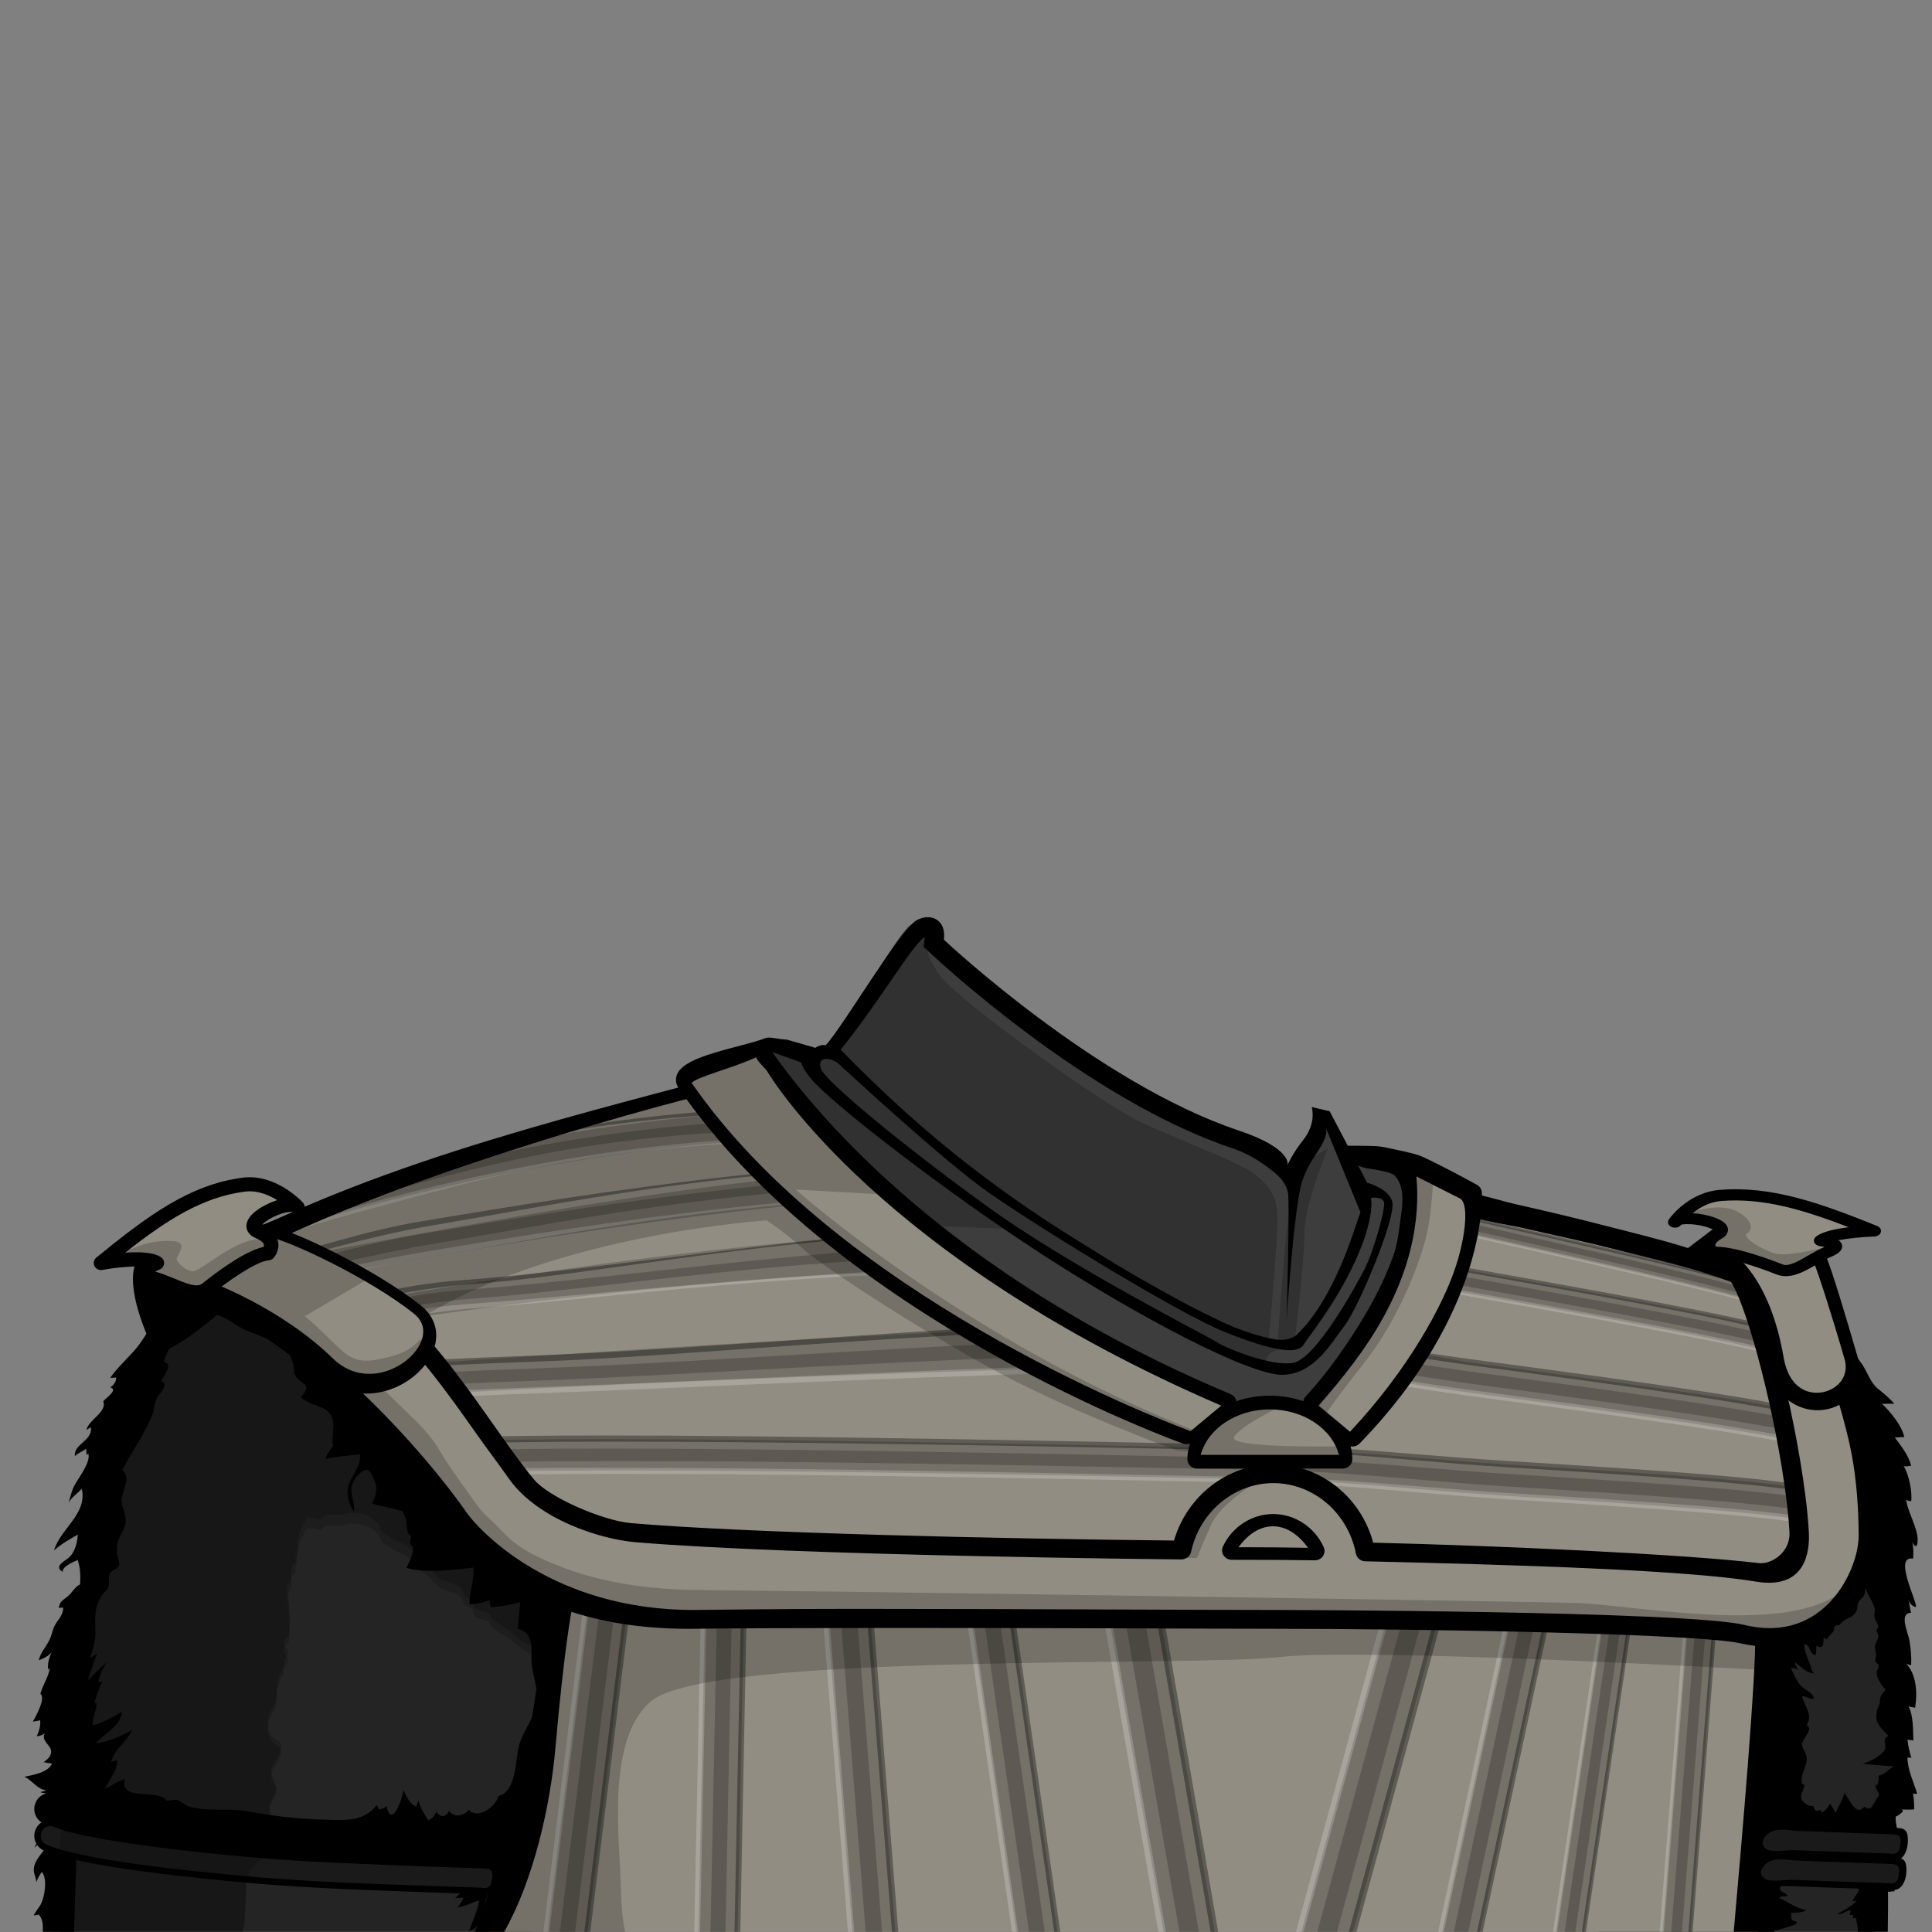 <?xml version="1.0" encoding="UTF-8" standalone="no"?>
<!-- Created with Inkscape (http://www.inkscape.org/) -->

<svg
   version="1.1"
   id="svg1115"
   width="400"
   height="400"
   viewBox="0 0 400 400"
   sodipodi:docname="klingonArmourAverageMale.svg"
   inkscape:version="1.4 (e7c3feb1, 2024-10-09)"
   xml:space="preserve"
   xmlns:inkscape="http://www.inkscape.org/namespaces/inkscape"
   xmlns:sodipodi="http://sodipodi.sourceforge.net/DTD/sodipodi-0.dtd"
   xmlns="http://www.w3.org/2000/svg"
   xmlns:svg="http://www.w3.org/2000/svg"><rect x="0" y="0" width="400" height="400" fill="#808080" stroke="none"/><defs
     id="defs1119" /><sodipodi:namedview
     id="namedview1117"
     pagecolor="#ffffff"
     bordercolor="#666666"
     borderopacity="1.0"
     inkscape:showpageshadow="2"
     inkscape:pageopacity="0.0"
     inkscape:pagecheckerboard="0"
     inkscape:deskcolor="#d1d1d1"
     showgrid="false"
     inkscape:zoom="2.065"
     inkscape:cx="200"
     inkscape:cy="199.75787"
     inkscape:window-width="1920"
     inkscape:window-height="1080"
     inkscape:window-x="1948"
     inkscape:window-y="65"
     inkscape:window-maximized="0"
     inkscape:current-layer="g1123"><inkscape:page
       x="0"
       y="0"
       id="page1121"
       width="400"
       height="400"
       margin="0"
       bleed="0" /></sodipodi:namedview><g
     id="g1123"
     inkscape:groupmode="layer"
     inkscape:label="Uniform"
     style="display:inline"><path
       d="m 12.477,399.966 2.665,-33.655 -1.833,-6.512 2.595,-26.62 5.331,-3.139 -1.904,-4.883 8.325,-39.712 18.109,-23.951 5.712,0.697 38.293,25.649 c 0,0 17.085,23.027 20.156,26.511 3.071,3.483 8.4,10.457 8.4,10.457 l -8.483,47.583 0.488,27.573 z"
       style="clip-rule:evenodd;fill:#242424;fill-rule:nonzero;stroke-width:1.333;stroke-miterlimit:10"
       id="path14" /><path
       d="m 48.508,263.977 c 0.428,-0.233 0.791,-0.596 1.167,-0.895 -1.649,-4.529 -7.219,0.005 -9.371,1.639 -3.528,2.676 -6.219,6.152 -8.805,9.704 -1.347,1.849 -2.324,3.716 -3.895,5.433 -1.628,1.779 -3.396,3.443 -4.792,5.421 0.419,-0.072 0.849,0.027 1.227,-0.107 0.059,0.835 -0.487,1.613 -1.208,2.067 1.799,0.497 -1.128,2.339 -1.448,2.891 0.853,2.239 -3.149,3.859 -3.481,5.959 0.196,-0.207 0.696,-0.423 0.904,-0.609 0.443,2.811 -3.656,3.525 -3.291,5.981 0.667,-0.653 1.619,-0.959 2.341,-1.535 -0.063,0.385 0.096,0.864 0.044,1.245 0.161,-0.033 0.256,-0.083 0.417,-0.131 0.415,1.967 -2.225,5.072 -3.02,6.744 -0.54,1.135 -0.737,2.229 -1.089,3.352 0.548,-1.103 1.864,-1.939 2.72,-2.901 1.213,5.225 -4.46,8.281 -5.737,12.753 1.441,-1.312 3.257,-2.301 4.913,-3.269 -0.111,1.891 -0.639,3.857 -2.123,4.991 -0.808,0.619 -2.805,1.64 -1.02,2.724 -0.097,-1.109 2.325,-2.115 3.121,-2.447 0.544,1.459 0.621,3.505 0.495,5.06 -0.968,0.367 -1.683,1.741 -2.531,2.447 -0.947,0.787 -1.76,1.1 -1.871,2.444 0.305,-0.136 0.624,-0.039 0.908,-0.119 0.017,1.588 -1.001,2.376 -1.697,3.636 -0.537,0.977 -0.668,2.108 -1.181,3.136 -0.679,1.363 -1.905,2.701 -2.167,4.147 1.003,-0.343 1.973,-0.869 2.703,-1.669 -0.56,0.899 -0.937,2.521 -0.777,3.592 0.087,-0.075 0.228,-0.216 0.337,-0.291 0.057,-0.063 0.053,-0.064 -0.011,-0.004 -0.199,1.831 -1.509,3.563 -1.928,5.348 1.196,0.76 -0.927,4.629 -1.567,5.727 0.497,-0.061 1.048,-0.164 1.528,-0.283 0.103,1.132 -0.232,2.335 -0.72,3.332 0.68,-0.108 1.388,-0.301 1.86,-0.753 -1.144,1.095 0.511,2.333 0.936,3.196 0.597,1.213 -0.344,2.245 -1.387,2.904 0.577,0.068 1.148,0.259 1.735,0.263 -0.629,1.823 -3.973,2.432 -5.701,2.756 1.692,0.747 2.637,2.636 4.584,2.819 -0.419,0.171 -0.853,0.229 -1.28,0.367 0.5,0.293 3.067,0.24 1.96,1.396 1.424,0.953 0.627,2.3 0.107,3.416 -0.225,0.484 -0.46,2.8 0.861,2.212 -1.505,0.669 -3.64,3.063 -4.128,4.471 0.648,-0.535 1.551,-1.955 2.463,-1.192 0.808,0.675 0.124,0.703 -0.173,1.181 -0.691,1.116 -1.789,2.164 -2.223,3.415 -0.561,1.62 0.116,2.244 0.337,3.771 0.153,-0.759 0.696,-1.535 1.103,-2.144 1.187,1.312 0.619,4.928 -0.087,6.449 -0.412,0.889 -1.164,1.613 -1.6,2.6 0.255,-0.128 0.779,-0.093 1.056,-0.236 0.935,1.132 0.861,2.219 0.832,3.587 h 6.473 c 0.109,-3.676 0.221,-7.352 0.335,-11.028 0.092,-2.967 0.279,-5.948 0.283,-8.916 0.003,-3.347 0.952,-3.123 4.244,-2.913 5.023,0.317 10.243,0.509 15.287,1.017 7.715,0.776 15.316,2.461 23.148,2.459 7.923,-0.004 15.832,0.201 23.78,0.603 2.717,0.137 16.931,-0.617 17.316,1.833 0.577,-0.393 1.292,-0.881 1.98,-0.984 0.603,3.412 -3.805,6.383 -6.244,7.795 0.315,0.093 0.575,0.293 0.92,0.391 -0.003,1.199 -1.5,1.903 -2.161,2.856 0.591,-0.243 1.173,-0.124 1.761,-0.196 -0.287,0.763 -0.725,1.488 -1.355,2.027 1.555,-0.128 3.152,-1.077 4.617,-1.42 -0.415,2.139 -1.375,4.149 -2.096,6.251 2.48,-0.321 2.807,-4.372 3.507,-6.479 1.173,-3.533 2.421,-6.961 3.651,-10.459 0.961,-2.737 2.881,-4.628 3.765,-7.329 1.444,-4.416 2.507,-8.952 3.34,-13.52 0.792,-4.34 1.915,-8.228 3.008,-12.484 0.48,-1.871 0.6,-3.823 0.801,-5.832 0.34,-3.375 1.749,-8.609 0.833,-11.933 -0.404,-1.468 -2.352,-3.464 -3.505,-4.617 -4.401,-4.4 -9.497,-7.809 -13.904,-12.209 -3.027,-3.023 -6.989,-7.121 -8.923,-10.993 -0.66,-1.321 -0.847,-2.815 -1.693,-4.055 -3.923,-5.741 -11.548,-9.737 -16.997,-14.045 -5.463,-4.32 -9.508,-9.86 -14.691,-14.365 -2.421,-2.105 -8.028,-6.921 -10.82,-6.504 -2.432,0.363 -5.308,3.563 -7.107,5.065 2.179,1.359 5.159,1.653 7.563,2.631 1.519,0.617 2.527,1.523 3.919,2.292 3.056,1.688 7.435,2.331 9.801,5.089 0.377,0.439 0.752,1.579 0.939,2.169 0.199,0.632 0.187,1.807 0.4,2.345 0.915,2.311 4.028,1.611 1.251,4.815 3.161,2.496 6.272,1.333 6.716,5.487 0.153,1.439 -0.435,3.02 -0.016,4.563 -0.649,0.773 -1.293,1.717 -1.589,2.685 2.399,-0.576 4.741,-0.645 7.109,-0.968 0.393,2.504 -1.928,4.523 -2.436,6.801 -0.376,1.68 0.243,3.752 1.199,5.037 0.283,-1.972 -0.964,-3.641 -0.353,-5.576 0.277,-0.879 1.875,-3.292 3.191,-3.017 0.7,0.147 1.541,2.347 1.707,3.021 0.321,1.309 -0.111,2.401 -0.743,3.931 1.563,0.565 3.263,0.7 4.847,1.195 1.815,0.567 1.285,0.095 1.964,1.596 0.529,1.171 0.015,3.38 1.257,3.98 -0.244,0.871 -0.44,1.852 0.413,2.289 -0.024,1.34 -0.753,3.083 -1.411,4.237 3.408,1.185 10.289,0.439 13.853,-0.052 0.337,2.488 -0.903,5.071 -0.765,7.633 1.333,-0.053 2.888,-0.379 4.117,-0.849 -0.028,0.303 0.279,0.957 0.184,1.407 2.009,-0.036 4.172,-0.476 6.116,-1.028 0.041,1.835 -0.433,3.669 -0.397,5.519 3.66,1.027 2.553,4.56 2.857,7.425 0.281,2.668 1.361,5.079 1.025,7.743 -0.407,3.236 -2.851,5.975 -3.668,8.983 -0.772,2.847 -0.455,9.624 -4.271,10.463 -0.537,2.269 -4.3,4.94 -6.121,2.847 -0.983,1.28 -3.045,1.744 -4.089,0.251 -0.72,1.403 -1.861,1.419 -2.652,0.139 -0.32,0.82 -0.861,1.5 -1.647,1.823 -0.857,-1.364 -1.875,-2.848 -2.103,-4.475 0.1,0.684 -0.233,0.975 -0.387,1.581 -1.433,-0.384 -1.98,-2.169 -2.672,-3.397 -0.197,1.895 -2.476,8.189 -3.509,3.285 -0.457,0.629 -0.923,0.556 -1.551,0.757 -0.072,-0.312 -0.385,-0.713 -0.437,-0.959 -2.825,3.749 -7.193,3.133 -11.343,3.035 -5.141,-0.121 -10.417,-0.781 -15.508,-1.715 -3.883,-0.712 -8.06,0.18 -12.04,-1.005 -0.796,-0.237 -1.765,-1.187 -2.455,-1.349 -0.568,-0.135 -1.507,0.247 -2.179,0.137 -1.772,-2.543 -9.961,0.315 -8.621,-4.451 -1.456,0.456 -2.72,1.333 -4.096,1.985 0.735,-1.915 2.665,-3.677 2.453,-5.9 -0.323,0.18 -0.96,0.227 -1.217,0.376 0.547,-2.628 3.357,-4.196 4.336,-6.656 -2.035,1.256 -5.273,2.593 -7.56,2.799 1.893,-2.155 5.092,-3.404 5.483,-6.525 -1.952,1.067 -3.852,2.184 -6.019,2.836 -0.299,-1.511 0.847,-3.176 0.717,-4.729 -0.141,0.055 -0.277,0.121 -0.409,0.196 0.283,-1.471 0.912,-3.183 1.64,-4.564 -0.269,0.087 -0.544,0.052 -0.821,0.111 0.155,-1.308 1.013,-3.187 1.851,-4.196 -1.413,1.141 -2.721,2.56 -4.037,3.801 0.556,-1.888 1.203,-3.817 1.991,-5.669 -0.456,0.544 -0.989,0.755 -1.587,0.952 0.872,-2.219 1.245,-3.652 1.143,-5.9 -0.113,-2.471 -0.117,-4.727 1.284,-6.891 0.335,-0.517 1.109,-1.056 1.351,-1.617 0.415,-0.96 -0.081,-2.119 0.407,-3.037 0.369,-0.696 1.553,-0.821 1.833,-1.593 0.224,-0.617 -0.34,-1.965 -0.387,-2.647 -0.2,-2.907 0.909,-3.355 1.659,-5.625 0.657,-1.989 -0.895,-3.636 -0.685,-5.568 0.207,-1.921 1.945,-4.236 0.127,-5.913 2.053,-4.204 4.853,-7.537 6.388,-11.991 0.383,-1.112 0.079,-1.597 0.685,-2.792 0.484,-0.951 2.855,-2.975 0.9,-3.673 0.604,-0.988 2.708,-3.556 0.629,-3.939 0.716,-3.121 3.697,-6.477 5.535,-9.017 1.813,-2.507 3.875,-6.188 6.655,-7.772 0.752,-0.428 1.663,-0.683 2.623,-0.833 -2.132,-0.135 -6.516,-0.636 -9.096,0.833 -0.379,0.216 -0.749,0.461 -1.111,0.732"
       style="clip-rule:evenodd;fill:#000000;fill-rule:nonzero;stroke-width:1.333;stroke-miterlimit:10"
       id="path15" /><path
       d="m 162.897,327.51 c -1.149,-0.015 -2.299,-0.028 -3.448,-0.041 -4.772,-0.057 -9.544,-0.112 -14.316,-0.159 -11.916,-0.116 -23.512,-1.828 -34.244,-7.316 -2.216,-1.135 -4.023,-2.332 -5.821,-4.045 -1.347,-1.369 -2.619,-2.844 -4.048,-4.121 -1.543,-1.379 -2.643,-3.191 -3.827,-4.875 -2.223,-3.157 -4.479,-6.336 -6.393,-9.693 -2.067,-3.624 -5.54,-6.697 -8.433,-9.639 -1.043,-1.06 -2.089,-2.117 -3.153,-3.156 -0.676,-0.66 -1.729,-1.053 -1.14,-1.981 0.705,-1.108 3.051,-1.153 4.159,-1.64 1.995,-0.876 3.968,-2.1 4.861,-4.148 0.144,-0.329 0.996,-2.279 0.543,-2.66 -0.484,-0.405 -1.565,0.971 -1.929,1.276 -1.779,1.492 -3.731,2.113 -6.036,2.653 -1.975,0.461 -4.131,0.905 -6.103,0.208 -2.001,-0.708 -3.369,-2.392 -4.884,-3.811 -2.636,-2.472 -4.733,-5.537 -7.904,-7.311 -3.299,-1.847 -6.923,-3.305 -10.343,-4.948 -2.824,-1.356 -5.753,-2.676 -8.571,-3.968 -2.949,-1.352 -7.115,-3.475 -10.476,-2.968 -3.673,0.555 -0.212,8.461 0.445,10.537 0.939,2.961 1.877,5.924 2.816,8.887 -1.356,1.684 -2.712,3.369 -4.068,5.053 -1.143,1.42 -2.209,3.027 -3.484,4.328 -0.439,0.449 -1.068,0.735 -1.325,1.319 -0.336,0.763 0.068,1.821 -0.029,2.631 -0.125,1.033 -0.599,1.917 -0.687,2.968 -0.117,1.401 -0.085,2.571 -0.625,3.872 -1.103,2.653 -2.727,4.68 -3.143,7.615 -0.503,3.533 -0.972,7.071 -1.457,10.607 -0.837,6.092 -1.675,12.185 -2.512,18.279 -0.152,1.101 -0.349,2.207 -0.456,3.313 0,0.003 -6.299,65.391 -6.299,65.391 h 39.552 c 0.553,0 0.685,-5.361 0.715,-5.825 0.179,-2.821 -0.305,-6.227 1.903,-8.373 1.012,-0.985 2.127,-1.957 2.501,-3.375 0.421,-1.597 -0.023,-3.2 0.596,-4.827 0.516,-1.359 0.037,-1.943 -0.024,-3.363 -0.057,-1.335 0.783,-2.108 1.225,-3.273 0.493,-1.3 0.012,-1.809 -0.597,-2.991 -1.181,-2.285 1.604,-3.779 1.765,-6.093 0.104,-1.501 -1.224,-1.459 -2.004,-2.448 -0.656,-0.831 -0.828,-2.3 -0.729,-3.36 0.103,-1.109 0.705,-2.14 1.24,-3.137 0.577,-1.079 0.581,-1.869 0.581,-3.121 0.001,-1.276 0.309,-2.348 0.811,-3.48 0.319,-0.719 0.525,-0.975 0.671,-1.765 0.107,-0.583 0.121,-0.825 0.367,-1.367 0.292,-0.641 0.633,-0.445 0.436,-1.305 -0.188,-0.815 -0.92,-1.067 -0.803,-1.997 0.081,-0.645 0.667,-0.889 0.913,-1.392 0.263,-0.535 0.193,-0.984 0.224,-1.627 0.053,-1.081 0.175,-2.164 0.008,-3.252 -0.159,-1.025 -0.024,-2.304 -0.243,-3.355 -0.129,-0.619 -0.408,-0.773 -0.361,-1.448 0.044,-0.633 0.491,-0.956 0.685,-1.369 0.475,-1.011 0.145,-2.107 0.499,-3.161 0.099,-0.292 0.529,-0.489 0.647,-0.797 0.093,-0.247 -0.048,-0.548 0.017,-0.797 0.148,-0.561 0.305,-0.935 0.344,-1.536 0.151,-2.365 0.233,-4.045 1.561,-6.044 0.475,-0.715 0.261,-0.899 1.333,-0.915 0.641,-0.011 1.371,0.455 2.005,0.297 0.447,-0.112 0.488,-0.608 1.023,-0.8 0.865,-0.308 2.091,0.169 2.995,0 0.779,-0.147 1.055,-0.392 1.789,-0.456 0.807,-0.069 2.031,0.065 2.849,0.225 1.096,0.213 1.829,0.74 2.737,1.461 1.143,0.907 0.607,1.981 1.904,2.669 1.073,0.568 1.789,1.273 2.987,1.707 2.44,0.881 3.907,3.54 5.92,5.128 1.085,0.857 1.668,2.105 2.959,2.704 1.288,0.6 3.024,0.544 3.949,1.823 0.388,0.537 0.359,1.06 0.839,1.552 0.409,0.419 1.167,0.533 1.476,1.007 0.389,0.596 -0.039,0.841 0.632,1.428 0.627,0.547 1.436,0.583 2.168,0.856 1.096,0.408 0.52,0.359 1.073,1.139 0.471,0.665 1.528,1.276 2.296,1.711 1.344,0.763 1.992,1.495 3.108,2.449 1.632,1.395 3.927,2.081 5.592,3.185 1.056,0.7 0.509,1.988 0.287,3.188 -0.252,1.36 0.14,2.084 0.593,3.279 0.699,1.845 -0.547,3.909 -1.069,5.639 -0.637,2.112 -0.611,4.056 -0.629,6.243 -0.041,4.823 -0.389,9.649 -1.5,14.353 -1.605,6.799 -4.189,13.248 -6.825,19.641 -0.561,1.359 -1.943,3.312 -3.168,5.367 h 29.028 c -0.836,-3.975 -0.807,-8.164 -0.983,-12.268 -0.437,-10.165 -2.359,-29.085 6.308,-36.732 4.524,-3.992 13.061,-4.384 18.692,-5.104 10.477,-1.339 21.059,-1.891 31.607,-2.32 5.961,-0.241 11.925,-0.416 17.891,-0.553 2.952,-0.068 6.024,-0.376 8.969,-0.183 1.668,0.109 2.945,1.172 4.501,1.381 -0.159,-1.703 -1.76,-3.788 -2.543,-5.351 -1.079,-2.151 -2.123,-4.32 -3.031,-6.548 -2.175,-5.332 -9.9,-4.269 -14.428,-4.333 -6.523,-0.092 -13.047,-0.181 -19.569,-0.267 -4.645,-0.061 -9.289,-0.121 -13.935,-0.179"
       style="clip-rule:evenodd;opacity:0.2;fill:#000000;fill-rule:nonzero;stroke-width:1.333;stroke-miterlimit:10"
       id="path288" /><path
       d="m 101.235,386.615 c -0.045,0.009 -0.091,0.016 -0.139,0.023 -0.792,0.101 -1.701,-0.052 -2.497,-0.077 -4.219,-0.133 -8.437,-0.28 -12.656,-0.439 -10.844,-0.408 -21.716,-0.768 -32.532,-1.689 -13.268,-1.132 -36.669,-3.527 -44.308,-6.853 -1.688,-0.735 -2.46,-2.7 -1.724,-4.387 0.735,-1.687 2.699,-2.46 4.387,-1.725 4.796,2.088 20.971,4.512 42.212,6.323 13.909,1.185 47.025,2.175 47.359,2.185 1.109,0.032 1.803,0.375 2.009,1.449 0.331,1.724 -0.168,4.805 -2.111,5.191"
       style="clip-rule:evenodd;fill:#000000;fill-rule:nonzero;stroke-width:1.333;stroke-miterlimit:10"
       id="path646" /><path
       d="m 101.235,392.178 c -0.045,0.009 -0.091,0.016 -0.139,0.023 -0.792,0.101 -1.701,-0.052 -2.497,-0.077 -4.219,-0.133 -8.437,-0.28 -12.656,-0.439 -10.844,-0.408 -21.716,-0.768 -32.532,-1.689 -13.268,-1.132 -36.669,-3.527 -44.308,-6.853 -1.688,-0.735 -2.46,-2.7 -1.724,-4.387 0.735,-1.687 2.699,-2.46 4.387,-1.725 4.796,2.088 20.971,4.512 42.212,6.323 13.909,1.185 47.025,2.175 47.359,2.185 1.109,0.032 1.803,0.375 2.009,1.449 0.331,1.724 -0.168,4.805 -2.111,5.191"
       style="clip-rule:evenodd;fill:#000000;fill-rule:nonzero;stroke-width:1.333;stroke-miterlimit:10"
       id="path648" /><path
       d="m 101.086,390.723 c -0.476,0.249 -1.147,0.136 -1.953,0.083 -0.961,-0.061 -1.932,-0.061 -2.895,-0.092 -2.776,-0.092 -5.551,-0.188 -8.327,-0.289 -11.461,-0.421 -22.956,-0.783 -34.387,-1.759 -13.187,-1.124 -36.421,-3.493 -43.888,-6.747 -0.491,-0.213 -0.868,-0.604 -1.064,-1.101 -0.195,-0.497 -0.185,-1.04 0.028,-1.531 0.319,-0.729 1.04,-1.201 1.836,-1.201 0.275,0 0.541,0.056 0.796,0.167 4.921,2.143 21.257,4.607 42.632,6.429 8.815,0.752 17.671,1.083 26.508,1.443 5.011,0.204 10.021,0.388 15.033,0.556 1.503,0.051 3.005,0.1 4.508,0.148 1.968,0.061 2.236,0.475 1.871,2.645 -0.119,0.707 -0.359,1.071 -0.699,1.249"
       style="clip-rule:evenodd;fill:#1a1a1a;fill-opacity:1;fill-rule:nonzero;stroke-width:1.333;stroke-miterlimit:10"
       id="path649" /><path
       d="m 388.172,399.966 c 1.673,-12.036 4.813,-36.033 4.491,-44.565 -0.439,-11.573 -1.265,-52.085 -2.48,-61.281 -1.215,-9.196 -24.553,-23.893 -24.553,-23.893 l -21.001,4.967 -13.615,124.773 z"
       style="clip-rule:evenodd;fill:#242424;fill-rule:nonzero;stroke-width:1.333;stroke-miterlimit:10"
       id="path5" /><path
       d="m 361.856,268.11 c 2.696,1.623 5.032,4.179 7.303,6.32 3.139,2.961 6.209,6 9.189,9.123 1.36,1.424 2.701,2.865 3.996,4.348 0.655,0.749 1.289,1.228 1.437,2.26 0.161,1.12 -0.099,2.249 -0.051,3.371 0.033,0.764 0.007,1.584 0.093,2.34 0.352,3.024 1.008,6.139 1.869,9.06 0.6,2.035 1.209,4.427 1.291,6.548 0.119,3.129 -0.409,6.273 -1.069,9.32 -0.349,1.613 -0.576,3.057 -0.528,4.687 0.044,1.496 0.572,2.948 1.232,4.275 0.487,0.979 1.201,2.149 1.497,3.189 0.173,0.611 -0.144,1.287 -0.013,1.917 0.127,0.607 0.803,1.38 0.767,1.964 -0.013,0.207 -0.339,0.415 -0.351,0.62 -0.029,0.527 0.364,0.72 0.363,1.312 -0.001,0.791 -0.705,1.401 -0.704,2.155 10e-4,0.627 0.331,1.26 0.208,2.059 -0.044,0.291 -0.204,0.7 -0.1,0.993 0.113,0.316 0.588,0.433 0.672,0.788 0.111,0.475 -0.368,1.043 -0.401,1.525 -0.071,1.035 0.817,2.216 1.339,3.004 0.115,0.172 0.432,0.281 0.437,0.496 0.009,0.32 -0.42,0.604 -0.587,0.833 -0.548,0.752 -0.444,0.983 -0.537,1.765 -0.053,0.448 -0.237,0.703 -0.389,1.128 -0.224,0.621 -0.42,1.595 -0.345,2.249 0.173,1.523 1.525,2.495 2.447,3.613 -1.253,0.803 -0.44,1.576 -0.585,2.621 -0.041,0.3 -0.439,0.733 -0.627,0.919 -1.125,1.116 -2.565,1.76 -4.024,2.247 2.14,0.233 4.295,0.412 6.443,0.567 -1.141,0.476 -1.849,1.733 -3.157,1.871 -0.056,0.687 0.057,1.219 -0.243,1.857 -0.076,0.163 -0.324,-0.051 -0.384,0.207 -0.172,0.749 0.713,1.285 0.673,1.961 -0.021,0.357 -0.252,0.404 -0.401,0.656 -0.279,0.472 -0.532,0.979 -0.837,1.457 -0.548,0.859 -0.825,0.896 -1.771,0.327 -1.792,2.105 -2.967,-1.465 -4.179,-2.849 -0.252,1.396 -1.277,2.803 -1.767,4.169 -0.296,-0.703 -0.772,-1.319 -1.18,-1.957 -0.168,0.435 -1.717,2.724 -2.011,1.26 -0.839,0.433 -1.189,0.265 -1.455,-0.845 -0.835,0.383 -2.443,-0.776 -2.553,-1.671 -0.103,-0.836 0.763,-1.724 0.735,-2.644 -0.497,-0.039 -0.58,-0.453 -0.601,-0.787 -0.115,-1.825 1.596,-3.675 0.92,-5.495 -0.247,-0.663 -0.955,-1.544 -0.815,-2.3 0.093,-0.499 0.732,-1.291 0.987,-1.789 0.532,-1.036 0.773,-1.237 -0.032,-2.02 1.396,-2.108 -0.524,-4.02 -0.969,-5.949 0.915,-0.072 1.435,0.689 2.408,0.512 0.225,-1 -2.052,-2.04 -2.585,-2.62 -0.917,-0.999 -1.592,-2.485 -2.097,-3.727 0.437,-0.077 1.128,0.155 1.501,0.368 -0.316,-0.525 -0.629,-0.888 -0.689,-1.541 1.256,0.871 2.287,2.148 3.905,2.299 -0.491,-0.512 -0.632,-1.481 -0.871,-2.12 -0.464,-1.245 -1.204,-2.608 -1.051,-3.972 0.897,0.076 1.069,1.384 1.588,1.913 1.155,1.177 0.699,-0.805 0.905,-1.523 0.581,0.12 0.791,0.484 1.235,-0.005 0.284,-0.313 0.152,-1.299 0.229,-1.743 0.209,0.12 0.451,0.264 0.661,0.392 0.332,-0.535 0.505,-0.739 0.889,-1.111 0.643,-0.619 0.601,-0.781 0.656,-1.791 1.029,10e-4 0.817,0.116 1.584,-0.641 0.917,-0.908 2.476,-0.96 3.04,-2.436 0.187,-0.487 0.116,-0.972 0.272,-1.459 0.267,-0.835 1.037,-1.065 1.339,-1.82 0.331,-0.831 0.067,-2.785 0.063,-3.705 -0.001,-0.612 -0.017,-1.135 -0.357,-1.656 -1.24,0.527 -2.201,1.724 -3.329,2.487 -3.204,2.167 -6.172,4.905 -8.895,7.648 -1.107,1.115 -1.887,2.337 -3.321,2.919 -2.424,0.984 -3.607,2.959 -4.736,5.34 -1.837,3.875 -1.641,8.303 -1.171,12.483 0.301,2.679 0.191,5.344 0.296,8.039 0.121,3.121 0.415,6.187 0.097,9.297 -0.127,1.24 -0.381,2.487 -0.228,3.715 0.071,0.569 0.18,1.111 0.127,1.664 -0.049,0.516 -0.213,0.933 -0.155,1.48 0.111,1.037 0.596,2 0.621,3.053 0.093,3.779 -1.796,7.245 -1.823,11.033 -0.008,1.119 -0.077,2.291 0.435,3.315 0.749,1.499 1.603,1.647 3.115,2.221 0.967,0.368 2.053,-0.152 3.037,-0.427 0.655,-0.183 1.839,-0.468 2.293,-1.003 -0.208,-0.489 -0.831,-0.112 -1.113,-0.672 -0.209,-0.413 0.029,-0.901 -0.205,-1.357 1.115,-0.052 2.444,0.017 3.283,-0.603 -2.031,-0.205 -3.829,-1.708 -5.672,-2.46 0.287,-0.493 1.203,-0.275 1.715,-0.439 -0.217,-0.668 -1.512,-0.664 -1.552,-1.521 -0.011,-0.241 0.257,-0.609 0.363,-0.832 0.203,-0.424 0.279,-0.932 0.54,-1.368 0.107,-0.18 0.373,-0.361 0.439,-0.535 0.175,-0.468 0.016,-0.808 0.385,-1.252 0.503,-0.604 0.683,-0.553 0.825,-1.337 0.083,-0.459 -0.092,-0.545 0.373,-0.911 1.007,-0.789 2.087,0.161 3.036,0.62 1.139,0.549 2.293,1.073 3.507,1.437 0.897,0.269 1.759,0.345 2.68,0.444 1.136,0.12 1.813,0.663 2.768,1.224 0.711,0.417 1.345,0.804 1.48,1.609 0.252,1.501 -0.789,2.248 -1.432,3.469 0.395,0.083 0.773,0.007 1.045,-0.28 -0.991,1.285 -2.692,2.232 -4.157,2.94 0.273,0.029 0.588,0.044 0.863,-0.011 0.301,-0.061 1.372,-0.764 1.645,-0.691 0.504,0.135 0.151,0.533 -0.003,0.931 0.235,-0.016 0.516,0.005 0.739,-0.052 -0.017,0.235 0.043,0.501 0.023,0.736 0.901,-0.153 0.624,0.245 0.749,0.819 0.015,0.072 0.431,1.993 0.192,1.993 h 6.252 c 0.032,-0.801 0.092,-8.3 0.031,-8.315 0.389,0.091 0.945,-0.14 1.332,-0.059 0.163,-0.868 -0.081,-1.825 -0.361,-2.595 0.339,0.072 0.856,-0.12 1.179,-0.071 0.112,-2.267 0.179,-3.465 -0.964,-5.239 0.577,0.228 1.297,0.359 1.996,0.353 -0.148,-2.588 -1.692,-5.389 -1.581,-7.917 0.603,-0.217 1.071,-0.668 1.532,-1.1 -0.197,-0.272 -0.601,-1.063 -0.709,-1.176 0.016,0.051 0.315,0.636 0.412,0.787 0.849,0.037 1.74,0.049 2.585,-0.012 0.085,-2.007 -0.323,-4.936 -1.352,-6.652 -0.017,1.24 0.244,3.881 1.971,3.377 -0.672,-2.312 -2.005,-4.943 -1.985,-7.452 0.28,0.035 0.499,-0.033 0.809,0.059 -0.401,-1.225 -0.708,-2.573 -0.809,-3.785 0.331,0.124 0.885,0.044 1.22,0.209 -0.103,-2.367 0.017,-5.072 -1.017,-7.159 0.395,0.277 0.964,0.203 1.365,0.368 0.507,-3.076 0.34,-7.169 -2.132,-9.42 0.444,0.508 0.781,0.431 1.319,0.607 0.095,-1.809 -0.077,-3.468 -0.371,-5.203 -0.249,-1.479 -2.261,-5.653 0.375,-5.648 -0.287,-0.833 -0.363,-1.932 -0.552,-2.788 0.149,0.683 0.703,1.508 1.571,1.581 0.028,-1.608 -4.707,-10.669 -0.615,-10.019 0.059,-1.124 0.111,-2.296 -0.192,-3.4 1.136,2.087 1.252,-0.408 1.045,-1.463 -0.492,-2.511 -1.92,-4.876 -2.333,-7.4 0.537,0.459 0.459,0.192 1.072,0.401 0.281,-2.047 -0.495,-5.531 -1.537,-7.304 0.556,0.207 1.103,-0.064 1.536,-0.067 -0.537,-2.205 -2.079,-4.055 -3.391,-5.871 0.623,0.087 1.345,-0.103 1.969,-0.036 -0.432,-2.299 -2.867,-5.261 -4.617,-6.899 0.833,-0.045 1.701,-0.032 2.549,-0.017 -1.073,-1.264 -2.176,-2.132 -3.425,-3.139 -1.521,-1.227 -2.189,-3.553 -3.296,-5.132 -1.348,-1.92 -2.859,-3.791 -4.305,-5.647 -2.356,-3.021 -4.913,-7.079 -8.165,-9.24 -3.285,-2.184 -12.456,-1.427 -12.603,-1.901 l -2.255,1.107 -0.033,0.323 c 1.473,0.204 2.82,0.536 3.748,1.095"
       style="clip-rule:evenodd;fill:#000000;fill-rule:nonzero;stroke-width:1.333;stroke-miterlimit:10"
       id="path6" /><path
       d="m 386.241,292.056 c -1.42,-0.21 -4.599,0.445 -5.699,1.282 -0.888,0.675 -0.407,0.744 -0.867,1.648 -0.307,0.599 -1.217,1.143 -1.356,1.824 -0.521,2.574 8.657,1.739 10.549,2.11 0.212,-1.127 -0.947,-2.211 -1.256,-3.24 -0.343,-1.136 0.191,-2.841 -1.372,-3.624"
       style="opacity:0.2;fill:#000000;fill-opacity:1;fill-rule:nonzero;stroke:none;stroke-width:1.316"
       id="path15537" /><path
       id="path15571"
       style="fill:#928d82;fill-opacity:1;fill-rule:nonzero;stroke:none;stroke-width:1.316"
       d="M 148.893 224.992 C 148.406 224.992 147.66 225.21 146.797 225.463 C 146.384 225.584 145.941 225.713 145.461 225.842 L 142.371 226.66 C 109.73 235.326 76.008 244.281 45.455 260.381 C 56.491 267.759 96.928 295.811 106.236 316.66 C 110.31 325.783 137.174 330.408 186.082 330.408 C 202.054 330.408 218.174 329.964 232.396 329.57 C 243.626 329.261 253.324 328.992 260.938 328.992 C 265.156 328.992 268.414 329.075 270.896 329.248 C 282.872 330.08 298.341 330.321 313.301 330.551 C 335.697 330.895 356.852 331.219 368.428 333.352 C 368.813 333.424 369.188 333.459 369.541 333.459 C 372.409 333.459 374.583 330.958 376 326.025 C 380.915 308.919 373.439 272.281 363.879 266.629 C 351.18 259.12 310.957 250.625 302.334 248.861 L 284.834 291.631 L 261.977 299.66 L 211.834 278.881 L 189.479 261.693 C 186.584 259.469 183.498 257.229 180.514 255.064 C 170.947 248.129 161.055 240.958 153.904 231.844 C 153.1 230.819 152.522 229.705 151.963 228.629 C 151.468 227.676 151.002 226.777 150.451 226.102 C 149.547 224.991 149.122 224.992 148.893 224.992 z M 116.434 329.662 L 112.25 350.551 C 112.25 350.551 114.722 370.094 101.068 399.967 L 363.906 399.967 L 368.428 333.354 L 116.434 329.662 z " /><path
       d="m 350.035,399.967 h -5.815 l 4.919,-62.792 5.815,0.016 z"
       style="opacity:0.2;fill:#000000;fill-opacity:1;fill-rule:nonzero;stroke:none;stroke-width:1.316"
       id="path15581" /><path
       d="m 348.238,399.967 h -2.22 l 4.919,-62.787 2.22,0.007 z"
       style="opacity:0.2;fill:#000000;fill-opacity:1;fill-rule:nonzero;stroke:none;stroke-width:1.316"
       id="path15597" /><path
       d="m 350.432,399.967 h -0.86 l 4.919,-62.778 0.86,0.003 z"
       style="opacity:0.35;fill:#000000;fill-opacity:1;fill-rule:nonzero;stroke:none;stroke-width:1.316"
       id="path15613" /><path
       d="m 344.478,399.967 h -0.86 l 4.919,-62.794 0.86,0.003 z"
       style="opacity:0.2;fill:#ffffff;fill-opacity:1;fill-rule:nonzero;stroke:none;stroke-width:1.316"
       id="path15629" /><path
       d="m 121.645,399.967 h -8.291 l 8.091,-65.849 8.293,0.016 z"
       style="opacity:0.2;fill:#000000;fill-opacity:1;fill-rule:nonzero;stroke:none;stroke-width:1.316"
       id="path15645" /><path
       d="m 119.082,399.967 h -3.165 l 8.092,-65.844 3.167,0.005 z"
       style="opacity:0.2;fill:#000000;fill-opacity:1;fill-rule:nonzero;stroke:none;stroke-width:1.316"
       id="path15661" /><path
       d="M 122.211,399.967 H 120.984 l 8.095,-65.835 1.227,0.003 z"
       style="opacity:0.35;fill:#000000;fill-opacity:1;fill-rule:nonzero;stroke:none;stroke-width:1.316"
       id="path15677" /><path
       d="m 113.722,399.967 h -1.227 l 8.091,-65.85 1.227,0.003 z"
       style="opacity:0.2;fill:#ffffff;fill-opacity:1;fill-rule:nonzero;stroke:none;stroke-width:1.316"
       id="path15693" /><path
       d="m 152.719,399.967 h -8.135 l 1.296,-63.575 8.104,-0.393 z"
       style="opacity:0.2;fill:#000000;fill-opacity:1;fill-rule:nonzero;stroke:none;stroke-width:1.316"
       id="path15709" /><path
       d="m 150.205,399.967 h -3.105 l 1.285,-63.696 3.095,-0.151 z"
       style="opacity:0.2;fill:#000000;fill-opacity:1;fill-rule:nonzero;stroke:none;stroke-width:1.316"
       id="path15725" /><path
       d="m 153.274,399.967 h -1.203 l 1.267,-63.938 1.199,-0.058 z"
       style="opacity:0.35;fill:#000000;fill-opacity:1;fill-rule:nonzero;stroke:none;stroke-width:1.316"
       id="path15741" /><path
       d="m 144.946,399.967 h -1.203 l 1.299,-63.534 1.199,-0.058 z"
       style="opacity:0.2;fill:#ffffff;fill-opacity:1;fill-rule:nonzero;stroke:none;stroke-width:1.316"
       id="path15757" /><path
       d="m 185.374,399.967 h -8.899 l -5.063,-63.575 8.881,-0.393 z"
       style="opacity:0.2;fill:#000000;fill-opacity:1;fill-rule:nonzero;stroke:none;stroke-width:1.316"
       id="path15773" /><path
       d="m 182.624,399.967 h -3.397 l -5.068,-63.696 3.391,-0.151 z"
       style="opacity:0.2;fill:#000000;fill-opacity:1;fill-rule:nonzero;stroke:none;stroke-width:1.316"
       id="path15789" /><path
       d="m 185.982,399.967 h -1.316 l -5.079,-63.938 1.313,-0.058 z"
       style="opacity:0.35;fill:#000000;fill-opacity:1;fill-rule:nonzero;stroke:none;stroke-width:1.316"
       id="path15805" /><path
       d="m 176.87,399.967 h -1.316 l -5.061,-63.534 1.313,-0.058 z"
       style="opacity:0.2;fill:#ffffff;fill-opacity:1;fill-rule:nonzero;stroke:none;stroke-width:1.316"
       id="path15821" /><path
       d="m 218.934,399.967 h -8.524 l -9.183,-63.575 8.497,-0.393 z"
       style="opacity:0.2;fill:#000000;fill-opacity:1;fill-rule:nonzero;stroke:none;stroke-width:1.316"
       id="path15837" /><path
       d="m 216.3,399.967 h -3.255 l -9.191,-63.696 3.244,-0.151 z"
       style="opacity:0.2;fill:#000000;fill-opacity:1;fill-rule:nonzero;stroke:none;stroke-width:1.316"
       id="path15853" /><path
       d="m 219.516,399.967 h -1.261 l -9.207,-63.938 1.256,-0.058 z"
       style="opacity:0.35;fill:#000000;fill-opacity:1;fill-rule:nonzero;stroke:none;stroke-width:1.316"
       id="path15869" /><path
       d="m 210.788,399.967 h -1.261 l -9.179,-63.534 1.256,-0.058 z"
       style="opacity:0.2;fill:#ffffff;fill-opacity:1;fill-rule:nonzero;stroke:none;stroke-width:1.316"
       id="path15885" /><path
       d="m 251.493,399.967 h -10.584 l -11.065,-63.575 10.584,-0.393 z"
       style="opacity:0.2;fill:#000000;fill-opacity:1;fill-rule:nonzero;stroke:none;stroke-width:1.316"
       id="path15901" /><path
       d="m 248.221,399.967 h -4.041 l -11.065,-63.696 4.041,-0.151 z"
       style="opacity:0.2;fill:#000000;fill-opacity:1;fill-rule:nonzero;stroke:none;stroke-width:1.316"
       id="path15917" /><path
       d="m 252.215,399.967 h -1.565 l -11.067,-63.938 1.567,-0.058 z"
       style="opacity:0.35;fill:#000000;fill-opacity:1;fill-rule:nonzero;stroke:none;stroke-width:1.316"
       id="path15933" /><path
       d="m 241.378,399.967 h -1.565 l -11.067,-63.534 1.567,-0.058 z"
       style="opacity:0.2;fill:#ffffff;fill-opacity:1;fill-rule:nonzero;stroke:none;stroke-width:1.316"
       id="path15949" /><path
       d="m 327.956,399.967 h -5.813 l 9.319,-62.792 5.815,0.016 z"
       style="opacity:0.2;fill:#000000;fill-opacity:1;fill-rule:nonzero;stroke:none;stroke-width:1.316"
       id="path15965" /><path
       d="m 326.159,399.967 h -2.22 l 9.32,-62.787 2.22,0.007 z"
       style="opacity:0.2;fill:#000000;fill-opacity:1;fill-rule:nonzero;stroke:none;stroke-width:1.316"
       id="path15981" /><path
       d="m 328.353,399.967 h -0.86 l 9.32,-62.778 0.86,0.003 z"
       style="opacity:0.35;fill:#000000;fill-opacity:1;fill-rule:nonzero;stroke:none;stroke-width:1.316"
       id="path15997" /><path
       d="m 322.4,399.967 h -0.86 l 9.32,-62.794 0.86,0.003 z"
       style="opacity:0.2;fill:#ffffff;fill-opacity:1;fill-rule:nonzero;stroke:none;stroke-width:1.316"
       id="path16013" /><path
       d="m 306.424,399.967 h -7.853 l 13.467,-62.792 7.853,0.016 z"
       style="opacity:0.2;fill:#000000;fill-opacity:1;fill-rule:nonzero;stroke:none;stroke-width:1.316"
       id="path16029" /><path
       d="m 303.997,399.967 h -2.999 l 13.467,-62.787 2.999,0.007 z"
       style="opacity:0.2;fill:#000000;fill-opacity:1;fill-rule:nonzero;stroke:none;stroke-width:1.316"
       id="path16045" /><path
       d="m 306.96,399.967 h -1.161 l 13.467,-62.778 1.161,0.003 z"
       style="opacity:0.35;fill:#000000;fill-opacity:1;fill-rule:nonzero;stroke:none;stroke-width:1.316"
       id="path16061" /><path
       d="m 298.919,399.967 h -1.161 l 13.467,-62.794 1.161,0.003 z"
       style="opacity:0.2;fill:#ffffff;fill-opacity:1;fill-rule:nonzero;stroke:none;stroke-width:1.316"
       id="path16077" /><path
       d="m 280.108,399.967 h -10.688 l 17.132,-62.792 10.688,0.016 z"
       style="opacity:0.2;fill:#000000;fill-opacity:1;fill-rule:nonzero;stroke:none;stroke-width:1.316"
       id="path16093" /><path
       d="m 276.805,399.967 h -4.08 l 17.131,-62.787 4.081,0.007 z"
       style="opacity:0.2;fill:#000000;fill-opacity:1;fill-rule:nonzero;stroke:none;stroke-width:1.316"
       id="path16109" /><path
       d="m 280.838,399.967 h -1.581 l 17.132,-62.778 1.581,0.003 z"
       style="opacity:0.35;fill:#000000;fill-opacity:1;fill-rule:nonzero;stroke:none;stroke-width:1.316"
       id="path16125" /><path
       d="m 269.895,399.967 h -1.581 l 17.132,-62.794 1.581,0.003 z"
       style="opacity:0.2;fill:#ffffff;fill-opacity:1;fill-rule:nonzero;stroke:none;stroke-width:1.316"
       id="path16141" /><path
       d="m 377.997,315.589 c -0.287,0 -0.579,-0.036 -0.868,-0.112 -8.577,-2.249 -36.353,-3.984 -65.76,-5.818 -16.093,-1.005 -32.316,-2.997 -47.997,-3.325 -59.94,-1.261 -136.491,-2.587 -167.332,-1.511 -1.253,0.044 -1.973,0.068 -2.1,0.068 -1.841,0 -3.333,-1.453 -3.333,-3.246 0,-1.787 1.481,-3.236 3.313,-3.246 0.176,-0.003 0.817,-0.026 1.881,-0.062 30.957,-1.08 107.767,0.392 168.069,1.659 15.621,0.327 31.861,2.183 47.925,3.185 31.039,1.937 57.845,3.611 67.065,6.027 1.779,0.466 2.831,2.248 2.353,3.978 -0.401,1.449 -1.747,2.403 -3.217,2.403"
       style="opacity:0.2;fill:#000000;fill-opacity:1;fill-rule:nonzero;stroke:none;stroke-width:1.316"
       id="path16161" /><path
       d="m 378.189,316.314 c -0.059,0 -0.116,-0.008 -0.176,-0.023 -8.839,-2.316 -36.74,-4.058 -66.281,-5.902 -6.027,-0.377 -12.181,-0.901 -18.133,-1.408 -9.888,-0.844 -20.112,-1.715 -29.977,-1.923 -61.032,-1.283 -105.332,-1.906 -135.432,-1.906 -13.716,0 -24.5,0.134 -32.053,0.397 -1.164,0.04 -1.852,0.064 -2.015,0.065 -0.357,0 -0.656,-0.291 -0.656,-0.649 0,-0.356 0.297,-0.647 0.663,-0.649 0.164,-0.003 1.96,-0.065 1.96,-0.065 7.096,-0.247 17.12,-0.373 29.792,-0.373 36.424,0 90.263,1.028 138.125,2.033 9.885,0.208 20.257,1.05 30.287,1.867 5.745,0.467 11.685,0.95 17.525,1.314 30.896,1.928 57.579,3.594 66.543,5.944 0.221,0.057 0.343,0.196 0.405,0.303 0.063,0.106 0.125,0.278 0.065,0.492 -0.091,0.331 -0.396,0.482 -0.641,0.482"
       style="opacity:0.2;fill:#ffffff;fill-opacity:1;fill-rule:nonzero;stroke:none;stroke-width:1.316"
       id="path16177" /><path
       d="m 377.457,309.635 c -0.059,0 -0.116,-0.008 -0.176,-0.023 -8.839,-2.316 -36.741,-4.058 -66.281,-5.902 -6.027,-0.377 -12.181,-0.901 -18.133,-1.408 -9.888,-0.844 -20.112,-1.715 -29.977,-1.923 -61.032,-1.283 -105.332,-1.906 -135.432,-1.906 -13.716,0 -24.5,0.134 -32.053,0.397 -1.164,0.04 -1.852,0.064 -2.015,0.065 -0.357,0 -0.656,-0.291 -0.656,-0.649 0,-0.356 0.297,-0.647 0.663,-0.649 0.164,-0.003 1.96,-0.065 1.96,-0.065 7.096,-0.247 17.12,-0.373 29.792,-0.373 36.424,0 90.263,1.028 138.125,2.033 9.885,0.208 20.257,1.05 30.287,1.867 5.745,0.467 11.685,0.95 17.525,1.314 30.896,1.928 57.579,3.594 66.543,5.944 0.221,0.057 0.343,0.196 0.405,0.303 0.063,0.106 0.125,0.278 0.065,0.492 -0.091,0.331 -0.396,0.482 -0.641,0.482"
       style="opacity:0.35;fill:#000000;fill-opacity:1;fill-rule:nonzero;stroke:none;stroke-width:1.316"
       id="path16193" /><path
       d="m 377.997,313.641 c -0.116,0 -0.235,-0.016 -0.349,-0.045 -8.775,-2.301 -36.644,-4.04 -66.151,-5.881 -6.035,-0.377 -12.193,-0.901 -18.148,-1.409 -9.877,-0.843 -20.091,-1.714 -29.935,-1.92 -61.027,-1.283 -105.321,-1.906 -135.417,-1.906 -13.707,0 -24.484,0.134 -32.028,0.396 -1.188,0.042 -1.883,0.065 -2.033,0.066 -0.731,0 -1.329,-0.582 -1.329,-1.298 0,-0.712 0.595,-1.295 1.325,-1.298 0.156,-9.8e-4 1.94,-0.064 1.94,-0.064 7.104,-0.248 17.136,-0.374 29.816,-0.374 36.431,0 90.275,1.028 138.14,2.033 9.905,0.208 20.287,1.053 30.328,1.868 5.741,0.467 11.679,0.95 17.512,1.314 30.932,1.931 57.644,3.597 66.673,5.965 0.345,0.091 0.632,0.305 0.809,0.605 0.179,0.301 0.225,0.651 0.132,0.986 -0.156,0.566 -0.685,0.962 -1.285,0.962"
       style="opacity:0.2;fill:#000000;fill-opacity:1;fill-rule:nonzero;stroke:none;stroke-width:1.316"
       id="path16209" /><path
       d="m 377.841,299.884 c -0.309,-0.025 -0.621,-0.083 -0.933,-0.18 -9.208,-2.883 -39.064,-6.878 -70.673,-11.108 -17.299,-2.315 -38.376,-6.517 -54.853,-6.148 -62.98,1.406 -139.897,4.628 -172.303,6.849 -1.317,0.09 -2.073,0.14 -2.207,0.145 -1.935,0.069 -3.503,-1.306 -3.503,-3.072 0,-1.758 1.557,-3.242 3.483,-3.32 0.184,-0.01 0.857,-0.057 1.976,-0.134 32.528,-2.229 109.716,-7.704 173.077,-9.119 16.415,-0.367 37.564,6.292 54.832,8.604 33.364,4.465 62.179,8.322 72.077,11.42 1.908,0.597 3.028,2.398 2.503,4.023 -0.441,1.359 -1.895,2.165 -3.476,2.041"
       style="opacity:0.2;fill:#000000;fill-opacity:1;fill-rule:nonzero;stroke:none;stroke-width:1.316"
       id="path16225" /><path
       d="m 378.042,300.598 c -0.064,-0.005 -0.125,-0.017 -0.189,-0.036 -9.488,-2.97 -39.48,-6.983 -71.233,-11.233 -6.479,-0.867 -13.093,-1.888 -19.491,-2.875 -10.627,-1.64 -25.12,-3.263 -35.487,-3.032 -64.127,1.432 -107.156,3.854 -138.784,4.987 -14.411,0.517 -25.743,1.056 -33.679,1.6 -1.224,0.083 -1.947,0.132 -2.117,0.14 -0.376,0.013 -0.689,-0.262 -0.689,-0.615 0,-0.349 0.312,-0.648 0.696,-0.664 0.172,-0.009 2.059,-0.138 2.059,-0.138 7.457,-0.51 17.989,-1.012 31.304,-1.489 38.273,-1.372 91.324,-4.278 141.615,-5.402 10.387,-0.232 25.057,1.889 35.837,3.515 6.173,0.931 12.559,1.893 18.836,2.733 33.211,4.445 61.891,8.283 71.516,11.294 0.236,0.074 0.365,0.218 0.432,0.326 0.068,0.108 0.133,0.278 0.068,0.479 -0.1,0.31 -0.431,0.43 -0.693,0.409"
       style="opacity:0.2;fill:#ffffff;fill-opacity:1;fill-rule:nonzero;stroke:none;stroke-width:1.316"
       id="path16241" /><path
       d="m 377.301,294.114 c -0.064,-0.005 -0.125,-0.017 -0.189,-0.036 -9.488,-2.97 -39.48,-6.983 -71.233,-11.233 -6.479,-0.867 -13.093,-1.888 -19.491,-2.875 -10.627,-1.64 -25.147,-5.829 -35.513,-5.596 -64.128,1.431 -107.157,6.353 -138.784,7.487 -14.412,0.517 -25.743,1.056 -33.679,1.6 -1.224,0.083 -1.948,0.132 -2.119,0.14 -0.375,0.013 -0.689,-0.262 -0.689,-0.615 0,-0.349 0.312,-0.648 0.696,-0.664 0.173,-0.009 2.06,-0.138 2.06,-0.138 7.456,-0.512 17.988,-1.013 31.304,-1.489 38.272,-1.372 91.324,-6.778 141.615,-7.901 10.387,-0.232 25.084,4.454 35.864,6.079 6.173,0.931 12.559,1.893 18.836,2.733 33.211,4.445 61.891,8.283 71.516,11.294 0.236,0.074 0.365,0.218 0.432,0.326 0.067,0.108 0.133,0.278 0.068,0.479 -0.1,0.31 -0.431,0.43 -0.693,0.409"
       style="opacity:0.35;fill:#000000;fill-opacity:1;fill-rule:nonzero;stroke:none;stroke-width:1.316"
       id="path16257" /><path
       d="m 377.854,298.011 c -0.125,-0.01 -0.252,-0.034 -0.375,-0.073 -9.42,-2.948 -39.377,-6.957 -71.095,-11.202 -6.487,-0.867 -13.105,-1.889 -19.505,-2.876 -10.616,-1.639 -25.111,-4.297 -35.453,-4.065 -64.123,1.432 -107.147,4.856 -138.769,5.99 -14.403,0.517 -25.725,1.054 -33.653,1.597 -1.248,0.086 -1.977,0.135 -2.136,0.142 -0.768,0.027 -1.397,-0.523 -1.397,-1.228 0,-0.701 0.625,-1.297 1.393,-1.328 0.164,-0.008 2.039,-0.136 2.039,-0.136 7.464,-0.512 18.004,-1.013 31.328,-1.491 38.28,-1.372 91.336,-5.769 141.629,-6.892 10.408,-0.232 25.112,3.454 35.904,5.08 6.171,0.931 12.552,1.893 18.823,2.732 33.248,4.45 61.963,8.292 71.656,11.325 0.369,0.117 0.676,0.347 0.865,0.651 0.189,0.304 0.237,0.645 0.136,0.96 -0.173,0.531 -0.744,0.867 -1.389,0.817"
       style="opacity:0.2;fill:#000000;fill-opacity:1;fill-rule:nonzero;stroke:none;stroke-width:1.316"
       id="path16273" /><path
       d="m 370.336,280.885 c -0.324,-0.044 -0.653,-0.116 -0.981,-0.217 -9.683,-2.977 -41.073,-8.541 -74.307,-14.431 -18.188,-3.224 -36.368,-2.361 -52.852,-3.171 -63.008,-3.099 -144.939,7.094 -177.501,13.22 -1.324,0.249 -2.084,0.391 -2.219,0.413 -1.944,0.317 -3.519,-0.526 -3.517,-1.883 0,-1.352 1.565,-2.703 3.5,-3.027 0.185,-0.032 0.863,-0.161 1.987,-0.371 32.687,-6.15 114.241,-19.973 177.629,-16.855 16.421,0.808 35.343,3.762 53.499,6.979 35.079,6.217 65.375,11.588 75.783,14.787 2.007,0.618 3.185,2.089 2.633,3.288 -0.463,1.002 -1.992,1.496 -3.653,1.269"
       style="opacity:0.2;fill:#000000;fill-opacity:1;fill-rule:nonzero;stroke:none;stroke-width:1.316"
       id="path16289" /><path
       d="m 370.549,281.447 c -0.067,-0.009 -0.132,-0.023 -0.199,-0.044 -9.977,-3.068 -41.511,-8.657 -74.896,-14.574 -6.812,-1.206 -13.352,1.093 -20.025,0.262 -11.085,-1.382 -22.525,-2.535 -32.897,-3.045 -64.155,-3.155 -112.005,4.434 -143.899,6.777 -14.533,1.067 -25.861,4.495 -33.837,5.996 -1.229,0.231 -1.956,0.366 -2.128,0.396 -0.376,0.061 -0.692,-0.108 -0.692,-0.378 0,-0.27 0.315,-0.541 0.7,-0.606 0.173,-0.03 2.069,-0.386 2.069,-0.386 7.493,-1.41 18.015,-4.817 31.441,-5.803 38.596,-2.835 96.32,-10.002 146.632,-7.527 10.392,0.51 22.151,2.366 33.396,3.738 6.441,0.786 12.744,-1.532 19.344,-0.362 34.917,6.187 65.073,11.532 75.193,14.644 0.248,0.077 0.384,0.197 0.455,0.284 0.071,0.088 0.14,0.225 0.072,0.373 -0.105,0.229 -0.452,0.292 -0.729,0.255"
       style="opacity:0.2;fill:#ffffff;fill-opacity:1;fill-rule:nonzero;stroke:none;stroke-width:1.316"
       id="path16305" /><path
       d="m 369.766,276.427 c -0.067,-0.009 -0.132,-0.023 -0.199,-0.044 -9.977,-3.068 -41.511,-8.657 -74.896,-14.574 -6.812,-1.206 -13.351,1.108 -20.023,0.277 -11.087,-1.382 -23.192,-6.517 -33.563,-7.027 -64.155,-3.155 -111.331,8.445 -143.225,10.786 -14.532,1.067 -25.859,4.546 -33.833,6.047 -1.231,0.231 -1.957,0.367 -2.129,0.397 -0.376,0.061 -0.692,-0.108 -0.692,-0.379 0.001,-0.269 0.315,-0.54 0.7,-0.605 0.173,-0.03 2.069,-0.387 2.069,-0.387 7.493,-1.409 18.012,-4.867 31.44,-5.853 38.595,-2.833 95.645,-14.012 145.957,-11.537 10.391,0.51 22.815,6.348 34.06,7.721 6.441,0.786 12.743,-1.546 19.343,-0.377 34.917,6.187 65.073,11.532 75.192,14.644 0.249,0.077 0.385,0.197 0.456,0.284 0.071,0.088 0.14,0.225 0.072,0.373 -0.105,0.229 -0.452,0.292 -0.729,0.255"
       style="opacity:0.35;fill:#000000;fill-opacity:1;fill-rule:nonzero;stroke:none;stroke-width:1.316"
       id="path16321" /><path
       d="m 370.349,279.454 c -0.132,-0.018 -0.265,-0.047 -0.395,-0.087 -9.905,-3.046 -41.403,-8.628 -74.749,-14.538 -6.82,-1.209 -13.364,1.092 -20.041,0.26 -11.073,-1.379 -22.772,-4.129 -33.12,-4.638 -64.151,-3.155 -111.724,6.03 -143.613,8.373 -14.524,1.066 -25.844,4.503 -33.811,6.002 -1.253,0.236 -1.988,0.374 -2.147,0.4 -0.772,0.126 -1.403,-0.212 -1.403,-0.753 0,-0.539 0.628,-1.082 1.4,-1.21 0.165,-0.029 2.048,-0.383 2.048,-0.383 7.501,-1.411 18.031,-4.828 31.467,-5.815 38.601,-2.835 95.928,-12.361 146.243,-9.887 10.413,0.512 22.599,4.751 33.856,6.124 6.439,0.786 12.739,-1.519 19.332,-0.351 34.957,6.196 65.147,11.546 75.34,14.68 0.388,0.119 0.712,0.322 0.911,0.57 0.199,0.249 0.249,0.513 0.143,0.745 -0.181,0.391 -0.781,0.6 -1.46,0.508"
       style="opacity:0.2;fill:#000000;fill-opacity:1;fill-rule:nonzero;stroke:none;stroke-width:1.316"
       id="path16337" /><path
       d="m 299.11,251.116 c 31.253,7.027 58.245,13.095 67.519,16.127 1.788,0.584 2.839,1.701 2.345,2.494 -0.412,0.665 -1.773,0.892 -3.255,0.605 -0.289,-0.056 -0.581,-0.13 -0.873,-0.226 -8.627,-2.819 -36.595,-9.107 -66.204,-15.765 z"
       style="opacity:0.2;fill:#000000;fill-opacity:1;fill-rule:nonzero;stroke:none;stroke-width:1.316"
       id="path16353" /><path
       d="m 299.096,254.149 c 31.109,6.994 57.976,13.035 66.992,15.982 0.223,0.073 0.344,0.168 0.407,0.234 0.063,0.068 0.124,0.168 0.064,0.265 -0.095,0.152 -0.404,0.17 -0.651,0.122 -0.059,-0.012 -0.117,-0.026 -0.176,-0.045 -8.889,-2.906 -36.985,-9.222 -66.729,-15.91 z"
       style="opacity:0.2;fill:#ffffff;fill-opacity:1;fill-rule:nonzero;stroke:none;stroke-width:1.316"
       id="path16369" /><path
       d="m 298.399,250.586 c 31.109,6.994 57.976,13.035 66.992,15.981 0.223,0.073 0.344,0.168 0.407,0.234 0.063,0.068 0.124,0.168 0.064,0.265 -0.095,0.152 -0.404,0.17 -0.651,0.122 -0.059,-0.012 -0.117,-0.026 -0.176,-0.045 -8.889,-2.906 -36.985,-9.222 -66.729,-15.91 z"
       style="opacity:0.35;fill:#000000;fill-opacity:1;fill-rule:nonzero;stroke:none;stroke-width:1.316"
       id="path16385" /><path
       d="m 298.969,252.087 c 31.145,7.003 58.043,13.05 67.124,16.018 0.347,0.113 0.635,0.279 0.812,0.467 0.177,0.188 0.223,0.377 0.127,0.531 -0.161,0.258 -0.696,0.358 -1.3,0.243 -0.117,-0.023 -0.236,-0.054 -0.352,-0.092 -8.825,-2.884 -36.887,-9.193 -66.597,-15.872 z"
       style="opacity:0.2;fill:#000000;fill-opacity:1;fill-rule:nonzero;stroke:none;stroke-width:1.316"
       id="path16401" /><path
       d="m 226.961,246.627 c -65.693,-1.24 -137.896,14.039 -169.769,19.11 -1.303,0.206 -2.049,0.325 -2.181,0.342 -1.913,0.255 -3.485,-0.651 -3.515,-2.023 -0.028,-1.367 1.489,-2.681 3.392,-2.942 0.183,-0.027 0.848,-0.134 1.953,-0.309 31.944,-5.081 104.576,-21.666 170.667,-20.42 z"
       style="opacity:0.2;fill:#000000;fill-opacity:1;fill-rule:nonzero;stroke:none;stroke-width:1.316"
       id="path16417" /><path
       d="m 227.234,247.342 c -66.901,-1.263 -105.363,7.39 -136.636,12.616 -14.251,2.381 -25.452,5.074 -33.296,6.321 -1.209,0.193 -1.924,-0.106 -2.092,-0.074 -0.372,0.066 -0.687,0.271 -0.692,-0.003 -0.005,-0.273 0.299,-0.536 0.677,-0.588 0.171,-0.025 2.036,-0.321 2.036,-0.321 7.369,-1.173 17.781,-3.955 30.947,-6.156 37.844,-6.325 87.011,-13.914 139.477,-12.924 z"
       style="opacity:0.2;fill:#ffffff;fill-opacity:1;fill-rule:nonzero;stroke:none;stroke-width:1.316"
       id="path16433" /><path
       d="m 226.432,240.765 c -66.901,-1.263 -105.427,7.683 -136.699,12.909 -14.251,2.381 -25.452,6.347 -33.296,7.595 -1.209,0.192 -1.924,0.305 -2.093,0.329 -0.371,0.049 -0.685,-0.131 -0.691,-0.405 -0.005,-0.273 0.297,-0.538 0.677,-0.59 0.171,-0.025 2.036,-0.321 2.036,-0.321 7.369,-1.171 17.781,-5.228 30.947,-7.429 37.844,-6.325 87.073,-14.208 139.54,-13.217 z"
       style="opacity:0.35;fill:#000000;fill-opacity:1;fill-rule:nonzero;stroke:none;stroke-width:1.316"
       id="path16449" /><path
       d="m 227.008,244.709 c -66.897,-1.263 -105.383,7.49 -136.652,12.716 -14.24,2.38 -25.435,5.585 -33.269,6.831 -1.233,0.196 -1.955,0.309 -2.112,0.331 -0.759,0.101 -1.389,-0.261 -1.401,-0.809 -0.011,-0.545 0.597,-1.074 1.357,-1.178 0.163,-0.023 2.015,-0.318 2.015,-0.318 7.377,-1.173 17.797,-4.723 30.972,-6.925 37.851,-6.326 87.073,-14.047 139.543,-13.056 z"
       style="opacity:0.2;fill:#000000;fill-opacity:1;fill-rule:nonzero;stroke:none;stroke-width:1.316"
       id="path16465" /><path
       d="m 172.734,235.73 c -44.163,-0.461 -92.371,12.19 -113.784,18.964 -0.617,0.195 -2.901,0.915 -1.953,-0.669 0.388,-0.648 1.412,-0.915 2.081,-1.196 1.496,-0.626 2.873,-1.358 4.259,-2.144 2.183,-1.239 4.473,-2.026 6.868,-2.806 2.351,-0.765 4.785,-0.973 7.013,-2.094 0.664,-0.335 1.061,-0.396 1.827,-0.634 1.485,-0.461 2.999,-1.145 4.423,-1.783 2.323,-1.041 4.907,-1.562 7.28,-2.566 1.183,-0.501 2.652,-0.922 3.936,-1.236 0.588,-0.143 1.131,-0.39 1.68,-0.634 2.596,-1.149 5.625,-1.463 8.413,-2.006 3.045,-0.593 6.099,-1.156 9.156,-1.685 6.379,-1.105 12.784,-2.07 19.209,-2.868 13.213,-1.643 26.54,-2.613 39.865,-2.474 z"
       style="opacity:0.2;fill:#000000;fill-opacity:1;fill-rule:nonzero;stroke:none;stroke-width:1.316"
       id="path16481" /><path
       d="m 172.929,236.394 c -44.967,-0.47 -70.693,7.045 -91.619,12.642 -9.536,2.55 -17.029,4.684 -22.273,6.343 -0.809,0.256 -1.287,0.406 -1.4,0.438 -0.248,0.066 -0.463,-0.158 -0.472,-0.505 -0.009,-0.344 0.189,-0.68 0.443,-0.751 0.115,-0.034 1.361,-0.427 1.361,-0.427 4.927,-1.558 11.892,-3.544 20.703,-5.9 25.323,-6.771 58.259,-13.265 93.523,-12.898 z"
       style="opacity:0.2;fill:#ffffff;fill-opacity:1;fill-rule:nonzero;stroke:none;stroke-width:1.316"
       id="path16497" /><path
       d="m 172.291,230.266 c -0.081,0.323 -10.997,0.04 -12.103,0.065 -11.368,0.247 -22.728,1.044 -33.993,2.561 -4.659,0.627 -9.3,1.376 -13.917,2.246 -2.116,0.399 -4.225,0.823 -6.331,1.271 -0.963,0.205 -5.305,1.74 -5.964,1.075 1.427,-1.627 5.165,-1.665 7.177,-2.052 2.695,-0.517 5.395,-1.006 8.1,-1.465 5.624,-0.953 11.272,-1.776 16.937,-2.459 13.383,-1.613 26.873,-2.441 40.359,-2.301 0,0 -0.264,1.056 -0.265,1.058"
       style="opacity:0.35;fill:#000000;fill-opacity:1;fill-rule:nonzero;stroke:none;stroke-width:1.316"
       id="path16513" /><path
       d="m 172.737,233.94 c -44.964,-0.47 -70.708,6.951 -91.631,12.547 -2.48,0.664 -4.959,1.335 -7.433,2.018 -1.147,0.317 -2.293,0.636 -3.44,0.958 -0.821,0.231 -1.976,0.853 -2.776,0.312 0.568,-0.784 1.808,-0.952 2.669,-1.321 1.692,-0.723 3.232,-1.421 4.839,-2.339 0.661,-0.378 1.376,-0.649 2.037,-0.945 2.897,-1.3 6.409,-1.796 9.504,-2.567 3.395,-0.845 6.801,-1.649 10.219,-2.407 11.92,-2.648 23.971,-4.755 36.105,-6.217 13.321,-1.605 26.749,-2.431 40.175,-2.29 z"
       style="opacity:0.2;fill:#000000;fill-opacity:1;fill-rule:nonzero;stroke:none;stroke-width:1.316"
       id="path16529" /><path
       id="path16539"
       style="fill:#3d3d3d;fill-opacity:1;fill-rule:nonzero;stroke:none;stroke-width:1.316"
       d="M 190.619 191.129 C 190.088 191.129 189.416 191.236 188.689 191.426 C 186.493 192.354 178.992 206.036 171.203 217.014 L 170.496 217.17 C 170.496 217.17 169.632 216.517 168.436 217.449 L 160.623 215.721 L 153.029 217.893 L 153.904 231.844 L 209.025 279.229 L 261.975 299.66 L 288.018 283.305 L 300.572 248.152 L 278.082 237.697 C 277.088 236.239 276.071 234.685 275.035 232.783 C 273.611 234.317 273.061 234.481 270.885 237.627 C 269.011 240.151 268.98 241.36 267.412 242.615 C 265.615 241.21 263.762 239.875 261.926 238.545 C 260.022 237.41 257.909 236.604 255.807 235.9 C 226.119 225.962 193.673 196.316 192.307 195.059 L 191.576 194.385 L 191.695 193.412 C 191.843 192.199 191.68 191.535 191.496 191.332 C 191.381 191.206 191.054 191.129 190.619 191.129 z " /><path
       d="m 150.116,224.126 c 0.271,-0.823 -1.252,-1.208 -5.181,-0.164 -19.455,5.169 -38.959,10.259 -58,16.761 -9.628,3.288 -19.132,6.933 -28.395,11.104 -4.221,1.901 -9.232,3.659 -13.101,6.107 -2.008,1.271 -4.504,5.009 0.203,5.356 2.269,0.164 3.561,-2.303 5.131,-3.377 2.224,-1.521 5.063,-2.532 7.539,-3.676 5.681,-2.625 11.452,-5.065 17.28,-7.362 11.405,-4.495 23.033,-8.436 34.733,-12.135 8.548,-2.703 17.153,-5.239 25.808,-7.596 3.005,-0.817 6.015,-1.618 9.035,-2.376 2.881,-0.725 4.697,-1.874 4.949,-2.641"
       style="fill:#000000;fill-opacity:1;fill-rule:nonzero;stroke:none;stroke-width:1.316"
       id="path16571" /><path
       d="m 364.915,264.963 c -9.771,-5.777 -21.939,-8.447 -32.868,-11.269 -5.952,-1.539 -11.936,-2.959 -17.937,-4.302 -5.2,-1.163 -10.677,-3.501 -16,-2.083 -0.915,4.258 13.319,6.037 16.657,6.817 6.603,1.544 13.251,2.906 19.819,4.591 6.609,1.694 13.3,3.141 19.777,5.287 3.2,1.06 6.469,2.219 9.436,3.815 0.525,0.283 5.955,3.476 5.965,3.527 -0.511,-2.661 -2.505,-4.998 -4.849,-6.383"
       style="fill:#000000;fill-opacity:1;fill-rule:nonzero;stroke:none;stroke-width:1.316"
       id="path16575" /><path
       d="m 360.562,338.951 c -8.691,-2.227 -63.473,-3.035 -98.177,-3.035 -6.996,0 -18.269,-0.042 -31.195,-0.09 l -0.268,-9.8e-4 c -16.623,-0.06 -37.309,-0.135 -54.293,-0.135 -17.009,0 -27.623,0.074 -32.448,0.225 -2.56,0.081 -36.559,-2.059 -46.684,-16.555 -10.357,-14.831 -41.62,-51.35 -64.281,-52.729 -0.195,-0.012 -0.375,-0.105 -0.492,-0.258 l -3.139,-4.076 c -0.121,-0.158 -0.163,-0.36 -0.111,-0.551 0.051,-0.193 0.185,-0.349 0.372,-0.431 l 15.171,-6.622 c 0.083,-0.036 0.179,-0.056 0.275,-0.056 0.048,0 0.095,0.004 0.141,0.014 0.919,0.187 22.847,4.782 37.461,18.507 6.721,6.311 12.749,14.856 18.068,22.395 6.207,8.796 12.068,17.102 17.3,19.247 8.295,3.402 85.259,5.052 124.797,5.45 l 1.019,0.009 0.277,-0.954 c 2.536,-8.739 10.457,-14.843 19.265,-14.843 9.017,0 16.991,6.274 19.391,15.256 l 0.253,0.947 1.004,0.025 c 30.199,0.739 76.729,2.938 85.548,5.148 l 1.195,0.3 0.4,-1.136 c 0.367,-1.043 1.365,-5.655 -1.167,-21.238 -2.685,-16.529 -8.376,-37.654 -11.688,-40.117 l -0.144,-0.108 -7.868,-3.064 c -0.221,-0.087 -0.379,-0.283 -0.412,-0.513 -0.033,-0.23 0.063,-0.461 0.251,-0.602 l 4.708,-3.567 c 0.116,-0.088 0.261,-0.136 0.411,-0.136 0.081,0 0.16,0.014 0.236,0.042 l 17.787,6.623 c 0.177,0.066 0.317,0.203 0.384,0.374 0.387,0.982 9.48,24.218 12.065,37.814 1.152,6.055 2.467,22.724 -3.2,30.544 -6.393,8.824 -20.049,8.454 -22.212,7.9"
       style="fill:#928d82;fill-opacity:1;fill-rule:nonzero;stroke:none;stroke-width:1.316"
       id="path16579" /><path
       d="m 361.241,336.44 c -12.084,-2.92 -95.317,-3.12 -98.856,-3.12 -6.995,0 -18.264,-0.042 -31.184,-0.088 -17.037,-0.064 -37.439,-0.138 -54.515,-0.138 -14.847,0 -27.176,0.187 -32.591,0.227 -30.036,0.222 -45.236,-16.942 -47.412,-20.057 C 84.521,295.855 56.017,266.224 34.317,264.113 l -1.097,-1.424 12.276,-5.36 c 3.668,0.853 22.828,5.753 35.548,17.698 6.525,6.129 12.473,14.56 17.721,21.997 2.264,3.209 4.543,6.187 6.52,9.011 6.039,8.619 19.136,12.669 26.397,13.273 33.185,2.761 109.04,3.516 112.935,3.553 0.901,-0.019 1.784,-0.64 1.979,-1.552 1.759,-8.257 8.92,-14.249 17.025,-14.249 8.279,0 15.472,6.14 17.105,14.6 0.175,0.904 0.975,1.566 1.919,1.587 30.032,0.699 66.287,1.759 80.865,4.202 10.436,1.748 11.189,-6.326 10.993,-10.175 -0.483,-9.449 -3.117,-22.25 -3.823,-25.546 -1.804,-8.43 -6.503,-28.282 -11.147,-30.544 -0.049,-0.023 -0.1,-0.045 -0.152,-0.065 l -4.609,-1.796 1.067,-0.808 15.893,5.918 c 1.653,4.286 9.335,24.531 11.619,36.545 1.039,5.461 1.453,11.473 1.465,16.981 0.016,6.956 -7.059,22.471 -23.576,18.48 m 26.044,-36.169 c -2.619,-13.773 -11.744,-37.057 -12.131,-38.041 -0.203,-0.517 -0.623,-0.926 -1.153,-1.123 l -17.787,-6.622 c -0.651,-0.243 -1.389,-0.138 -1.941,0.282 l -4.708,3.566 c -0.567,0.428 -0.853,1.119 -0.753,1.81 0.1,0.691 0.572,1.278 1.237,1.536 l 7.699,2.998 c 2.467,1.836 8.079,20.203 11.18,39.289 0.927,5.699 1.389,10.016 1.569,13.216 0.235,4.182 -3.692,6.756 -6.369,6.439 -15.901,-1.878 -53.585,-3.588 -79.827,-4.23 -2.536,-9.492 -10.999,-16.226 -20.68,-16.226 -9.465,0 -17.868,6.548 -20.548,15.787 -36.851,-0.37 -88.711,-1.572 -112.339,-3.597 -6.156,-0.527 -17.253,-5.486 -20.183,-9.049 -2.712,-3.298 -5.563,-7.338 -8.491,-11.488 -5.355,-7.591 -11.425,-16.193 -18.241,-22.595 -14.892,-13.984 -37.179,-18.652 -38.121,-18.845 -0.411,-0.082 -0.841,-0.039 -1.228,0.129 l -15.171,6.623 c -0.555,0.242 -0.965,0.717 -1.117,1.289 -0.152,0.574 -0.028,1.183 0.336,1.657 l 3.139,4.075 c 0.352,0.457 0.891,0.74 1.475,0.775 21.125,1.287 50.937,33.317 61.667,49.616 1.344,2.042 13.467,20.233 49.425,19.672 11.572,-0.182 55.144,-0.204 86.961,-0.088 12.927,0.048 24.203,0.09 31.2,0.09 34.633,0 89.2,1.074 97.837,2.992 23.455,5.207 28.76,-16.346 28.575,-24.589 -0.113,-5.05 -0.568,-10.384 -1.512,-15.347"
       style="fill:#000000;fill-opacity:1;fill-rule:nonzero;stroke:none;stroke-width:1.316"
       id="path16583" /><path
       d="m 258.501,320.342 c -0.668,0 -1.363,-9.7e-4 -2.085,-0.004 2.003,-2.768 4.505,-4.336 7.171,-4.336 2.659,0 5.199,1.632 7.223,4.456 -4.38,-0.078 -8.501,-0.117 -12.308,-0.117 m 5.095,-6.878 c -4.401,0 -8.484,2.636 -10.399,6.716 -0.281,0.601 -0.231,1.301 0.135,1.858 0.365,0.557 0.997,0.896 1.676,0.899 1.957,0.009 3.736,0.014 5.285,0.014 3.572,0 7.576,0.032 11.901,0.096 h 0.031 c 0.671,0 1.299,-0.327 1.668,-0.873 0.377,-0.553 0.437,-1.256 0.161,-1.863 -1.891,-4.159 -5.996,-6.847 -10.459,-6.847"
       style="fill:#000000;fill-opacity:1;fill-rule:nonzero;stroke:none;stroke-width:1.316"
       id="path16587" /><path
       d="m 41.692,266.434 c 0,0 15.069,5.278 26.019,15.941 10.949,10.663 28.187,-4.434 18.971,-11.719 -9.215,-7.284 -25.584,-15.097 -30.571,-16.153 -4.987,-1.056 -10.516,-0.739 -14.311,2.957 -3.793,3.695 -8.239,5.595 -0.108,8.974"
       style="fill:#928d82;fill-opacity:1;fill-rule:nonzero;stroke:none;stroke-width:1.316"
       id="path16591" /><path
       d="m 42.304,264.923 c 1.12,0.397 15.7,5.704 26.585,16.305 4.079,3.969 8.557,3.415 10.864,2.727 3.889,-1.156 7.161,-4.23 7.777,-7.31 0.371,-1.848 -0.268,-3.438 -1.899,-4.728 -9.32,-7.367 -25.387,-14.877 -29.876,-15.827 -3.817,-0.808 -9.135,-1.028 -12.777,2.518 -0.625,0.609 -1.268,1.174 -1.873,1.702 -0.859,0.752 -2.297,2.01 -2.317,2.464 0.001,0 0.212,0.77 3.516,2.149 m 33.539,23.61 c -3.664,0 -7.152,-1.43 -9.96,-4.165 C 55.337,274.098 40.624,268.856 40.477,268.806 l -0.091,-0.035 c -3.583,-1.489 -5.239,-2.872 -5.537,-4.628 -0.363,-2.131 1.453,-3.72 3.377,-5.403 0.564,-0.493 1.163,-1.015 1.745,-1.583 3.669,-3.575 9.296,-4.781 15.843,-3.395 5.491,1.163 22.029,9.176 31.267,16.479 2.588,2.045 3.679,4.841 3.071,7.87 -0.852,4.256 -4.996,8.284 -10.075,9.794 -1.419,0.422 -2.839,0.628 -4.235,0.628"
       style="fill:#000000;fill-opacity:1;fill-rule:nonzero;stroke:none;stroke-width:1.316"
       id="path16595" /><path
       d="m 247.831,302.754 c -0.368,0 -0.667,-0.291 -0.667,-0.649 0,-0.921 0.164,-1.88 0.485,-2.849 l 0.872,-2.625 -2.635,1.019 c -0.096,0.038 -0.18,0.057 -0.241,0.057 -0.079,0 -0.155,-0.012 -0.227,-0.039 -0.708,-0.248 -71.2,-25.516 -103.833,-73.162 -0.301,-0.441 -0.369,-0.963 -0.196,-1.506 0.775,-2.419 9.508,-3.87 20.058,-7.957 0.079,-0.03 0.163,-0.045 0.247,-0.045 0.144,0 0.28,0.044 0.395,0.127 l 0.683,1.84 c 0.207,0.148 0.307,0.401 0.257,0.645 -0.048,0.244 -0.241,0.441 -0.488,0.504 -4.708,-1.631 -4.009,-0.508 -5.513,0.489 l 1.087,1.531 c 6.963,9.811 34.473,43.835 96.164,69.705 0.201,0.084 0.347,0.266 0.385,0.487 l 0.271,1.513 1.487,-0.51 c 2.063,-0.709 4.245,-1.069 6.487,-1.069 2.239,0 4.421,0.36 6.484,1.067 l 1.489,0.51 0.268,-1.514 c 0.021,-0.125 0.076,-0.236 0.157,-0.325 0.257,-0.275 25.613,-27.843 20.377,-49.735 -0.061,-0.251 0.037,-0.513 0.249,-0.667 0.116,-0.084 0.255,-0.129 0.4,-0.129 0.115,0 0.228,0.029 0.329,0.084 l 12.468,6.882 c 0.199,0.109 0.324,0.308 0.337,0.53 0.056,0.974 1.072,24.167 -24.965,51.022 -0.172,0.177 -0.379,0.204 -0.485,0.204 l -0.135,-0.044 -2.092,-0.404 0.544,2.009 c 0.211,0.778 0.317,1.57 0.317,2.354 0,0.358 -0.299,0.649 -0.667,0.649 z"
       style="fill:#928d82;fill-opacity:1;fill-rule:nonzero;stroke:none;stroke-width:1.316"
       id="path16599"
       sodipodi:nodetypes="sscccsccccsccccccscccsccccccscccccccssss" /><path
       d="m 301.475,261.981 c -2.536,7.926 -9.739,21.413 -21.969,34.451 l -6.499,-5.412 c 2.223,-2.575 7.949,-9.037 12.287,-16.332 6.881,-11.58 8.765,-22.18 7.957,-31.121 l 9.031,4.57 c 1.807,0.952 1.243,7.436 -0.807,13.844 m -52.875,39.236 c 1.419,-5.377 7.296,-9.418 14.308,-9.418 7.012,0 12.888,4.041 14.307,9.418 z m -2.109,-4.907 c -8.847,-3.318 -73.191,-28.59 -103.291,-72.096 0.96,-1.241 8.339,-2.999 13.412,-5.338 -0.157,0.514 1.912,2.405 2.195,2.873 1.024,1.7 23.704,38.951 94.041,69.271 z m 60.308,-49.418 c -0.039,-0.662 -0.419,-1.26 -1.011,-1.587 -3.245,-1.791 -7.531,-4.064 -10.897,-5.644 -1.609,-0.756 -3.658,-1.16 -5.411,-1.535 -1.373,-0.293 -3.217,-0.762 -4.645,-0.832 -1.335,-0.064 -5.506,-0.123 -6.866,-0.055 -0.927,2.063 2.58,4.322 5.419,4.7 1.405,0.187 4.749,0.786 5.355,1.427 1.913,2.027 1.76,5.263 1.38,7.888 -0.437,3.031 -0.658,5.987 -1.7,8.871 -2.044,5.659 -4.952,11.01 -8.247,16.067 -2.936,4.508 -6.168,8.971 -9.857,12.935 -0.256,0.275 -0.42,0.615 -0.484,0.975 -2.12,-0.727 -4.46,-1.141 -6.927,-1.141 -2.468,0 -4.809,0.414 -6.931,1.143 -0.116,-0.647 -0.551,-1.197 -1.172,-1.458 -61.875,-25.947 -88.586,-61.898 -94.928,-70.834 l 7.525,2.702 c 0.747,-0.187 1.434,-1.248 1.582,-1.984 0.148,-0.736 0.262,-1.196 -0.358,-1.642 l -5.712,-1.645 c -1.381,-0.05 -3.646,-0.614 -4.289,-0.365 -5.4,2.091 -17.188,3.607 -18.509,7.735 -0.293,0.918 -0.165,1.845 0.36,2.614 32.893,48.024 103.776,73.413 104.488,73.663 0.221,0.078 0.452,0.116 0.681,0.116 0.252,0 0.499,-0.057 0.735,-0.149 -0.347,1.041 -0.549,2.126 -0.549,3.249 0,1.076 0.895,1.948 2,1.948 h 30.153 c 1.105,0 2,-0.871 2,-1.948 0,-0.921 -0.125,-1.818 -0.36,-2.685 0.131,0.026 0.26,0.069 0.392,0.069 0.532,0 1.063,-0.205 1.456,-0.61 26.424,-27.253 25.384,-50.989 25.327,-51.987"
       style="fill:#000000;fill-opacity:1;fill-rule:nonzero;stroke:none;stroke-width:1.316"
       id="path16603"
       sodipodi:nodetypes="ccccccccsccccccccccscccsccccccsccccscccccsscsssscscc" /><path
       d="m 267.748,282.16 c -4.668,0.827 -14.007,-3.099 -15.916,-4.339 -1.911,-1.24 -30.136,-15.501 -47.539,-28.108 -17.403,-12.608 -33.539,-25.947 -34.366,-28.501 -0.825,-2.554 2.145,-2.513 4.056,-0.652 0,0 21.703,20.185 31.159,26.669 13.018,8.925 39.729,25.066 48.387,28.525 9.929,3.967 15.068,4.754 16.341,2.687 1.273,-2.067 6.441,-8.16 10.611,-17.123 4.301,-9.244 3.372,-13.307 3.372,-13.307 0,0 2.5,-0.423 2.712,1.024 0.212,1.448 -2.147,10.008 -4.056,13.729 -1.911,3.72 -10.093,18.571 -14.762,19.398 z m -76.521,-87.998 c 0.081,-0.019 0.159,-0.036 0.232,-0.052 l -0.236,1.935 1.463,1.347 c 1.38,1.269 32.378,30.277 62.47,40.349 3.011,1.008 5.668,2.6 8.213,4.624 1.436,1.143 2.867,2.454 3.288,4.585 0.42,2.131 -0.285,26.4 -0.285,26.4 0,0 1.537,-23.62 3.225,-28.78 0.641,-1.958 1.613,-3.738 2.744,-5.425 1.345,-2.008 2.56,-3.963 2.211,-5.539 l 7.109,17.378 c -1.343,3.636 -5.236,17.631 -13.078,25.268 -0.505,0.492 -1.518,1.144 -3.461,1.144 -1.843,0 -7.673,-1.469 -13.187,-4.232 -1.395,-0.699 -4.189,-2.009 -6.547,-3.285 -6.773,-3.666 -12.742,-7.035 -19.004,-11.016 -18.227,-11.061 -34.296,-23.019 -52.341,-41.544 7.562,-9.249 14.695,-21.429 17.183,-23.156 m 91.828,50.705 -7.759,-14.79 -3.718,-0.888 c 0,0 1.069,3.328 -1.792,6.878 -2.088,2.591 -3.216,5.124 -3.216,5.124 0,0 1.045,-3.397 -10.115,-7.132 -29.62,-9.916 -61.024,-39.499 -61.024,-39.499 0.515,-4.206 -2.749,-5.582 -5.58,-4.076 -3.488,1.855 -15.167,21.869 -18.893,25.925 -0.868,-0.216 -1.783,0.23 -2.555,0.794 -1.697,1.24 -4.539,1.153 -0.507,6.113 4.032,4.96 27.835,23.388 47.432,36.11 21.009,13.642 43.717,25.421 50.297,25.215 6.579,-0.206 9.975,-6.613 12.733,-10.127 2.759,-3.514 10.752,-22.379 9.903,-25.687 -0.601,-2.345 -3.853,-3.58 -5.208,-3.959 z"
       style="fill:#000000;fill-opacity:1;fill-rule:nonzero;stroke:none;stroke-width:1.316"
       id="path16611"
       sodipodi:nodetypes="cccccscsscccccccccccccsccssssccccccscccsccscsscc" /><path
       d="m 358.947,399.967 h 8.407 c 1.644,-22.147 2.795,-59.096 2.795,-59.096 l -6.801,-2.039 c 0.397,6.192 -2.827,43.534 -4.4,61.134"
       style="fill:#000000;fill-opacity:1;fill-rule:nonzero;stroke:none;stroke-width:1.316"
       id="path16615" /><path
       d="m 104.387,399.967 c 6.109,-10.772 9.56,-26.11 10.619,-38.209 1.828,-20.887 3.419,-28.765 3.419,-28.765 l -5.499,-1.292 c 0,0 -1.333,33.407 -14.616,68.265 z"
       style="fill:#000000;fill-opacity:1;fill-rule:nonzero;stroke:none;stroke-width:1.316"
       id="path16619" /><path
       d="m 28.372,261.09 c 0,0 -3.363,3.798 3.295,18.141 1.641,3.536 15.192,-8.663 15.192,-8.663 l -16.503,-6.74 z"
       style="fill:#000000;fill-opacity:1;fill-rule:nonzero;stroke:none;stroke-width:1.316"
       id="path16623" /><path
       d="m 50.12,399.967 c 0.553,0 0.684,-5.221 0.713,-5.673 0.179,-2.749 -0.305,-6.064 1.903,-8.156 1.013,-0.958 2.127,-1.905 2.501,-3.285 0.421,-1.556 -0.021,-3.118 0.596,-4.7 0.517,-1.324 0.037,-1.892 -0.023,-3.275 -0.057,-1.301 0.783,-2.053 1.225,-3.189 0.493,-1.265 0.012,-1.761 -0.599,-2.911 -1.18,-2.226 1.605,-3.681 1.765,-5.935 0.104,-1.462 -1.223,-1.419 -2.003,-2.383 -0.656,-0.809 -0.828,-2.24 -0.729,-3.273 0.103,-1.079 0.705,-2.083 1.239,-3.054 0.579,-1.05 0.583,-1.82 0.583,-3.041 0,-1.243 0.309,-2.287 0.811,-3.388 0.319,-0.7 0.525,-0.95 0.669,-1.719 0.108,-0.567 0.121,-0.804 0.368,-1.331 0.291,-0.625 0.633,-0.435 0.435,-1.272 -0.187,-0.792 -0.919,-1.037 -0.801,-1.944 0.081,-0.63 0.667,-0.866 0.913,-1.357 0.261,-0.521 0.192,-0.958 0.224,-1.583 0.053,-1.054 0.175,-2.107 0.007,-3.167 -0.159,-0.999 -0.024,-2.244 -0.243,-3.268 -0.128,-0.602 -0.407,-0.753 -0.36,-1.409 0.043,-0.617 0.491,-0.932 0.685,-1.335 0.475,-0.983 0.145,-2.052 0.499,-3.077 0.097,-0.284 0.528,-0.478 0.645,-0.776 0.095,-0.24 -0.048,-0.534 0.017,-0.776 0.148,-0.548 0.307,-0.91 0.345,-1.497 0.151,-2.303 0.233,-3.94 1.561,-5.886 0.475,-0.696 0.26,-0.875 1.333,-0.891 0.641,-0.009 1.371,0.444 2.005,0.29 0.445,-0.108 0.487,-0.592 1.023,-0.778 0.865,-0.301 2.091,0.165 2.995,0 0.777,-0.143 1.055,-0.383 1.788,-0.444 0.808,-0.068 2.031,0.064 2.849,0.218 1.096,0.208 1.829,0.722 2.737,1.423 1.143,0.884 0.607,1.931 1.905,2.601 1.072,0.553 1.789,1.24 2.985,1.661 2.441,0.858 3.908,3.447 5.92,4.995 1.087,0.834 1.668,2.049 2.959,2.633 1.289,0.583 3.024,0.528 3.949,1.774 0.389,0.525 0.359,1.034 0.84,1.513 0.408,0.408 1.167,0.518 1.476,0.98 0.388,0.58 -0.04,0.819 0.632,1.391 0.627,0.532 1.436,0.567 2.168,0.832 1.096,0.397 0.52,0.349 1.072,1.109 0.472,0.649 1.528,1.243 2.296,1.667 1.344,0.743 1.992,1.454 3.109,2.385 1.631,1.358 3.927,2.027 5.591,3.101 1.057,0.683 0.511,1.936 0.288,3.106 -0.252,1.323 0.14,2.028 0.592,3.192 0.7,1.798 -0.545,3.808 -1.068,5.492 -0.639,2.057 -0.611,3.95 -0.629,6.079 -0.041,4.695 -0.389,9.397 -1.5,13.978 -1.605,6.621 -4.189,12.902 -6.827,19.128 -0.56,1.323 -1.941,3.225 -3.168,5.226 h 29.029 c -0.836,-3.872 -0.807,-7.95 -0.983,-11.947 -0.437,-9.899 -2.359,-28.325 6.307,-35.771 11.859,-10.189 112.647,-7.132 130.084,-9.17 17.437,-2.039 101.136,2.716 101.136,2.716 l 7.013,-5.222 10.501,-9.52 c 0,0 1.313,-4.02 -3.011,-0.978 -11.939,8.402 -42.404,2.136 -54.261,1.796 -1.804,-0.052 -3.611,-0.082 -5.416,-0.116 -3.421,-0.065 -6.843,-0.125 -10.264,-0.184 -4.743,-0.082 -9.487,-0.16 -14.231,-0.238 -5.773,-0.093 -11.547,-0.186 -17.32,-0.277 -6.509,-0.103 -13.019,-0.203 -19.528,-0.303 -6.952,-0.105 -13.905,-0.21 -20.857,-0.313 -7.103,-0.105 -14.205,-0.208 -21.308,-0.31 -6.96,-0.099 -13.919,-0.196 -20.879,-0.291 -6.524,-0.09 -13.047,-0.177 -19.571,-0.261 -5.793,-0.074 -11.588,-0.147 -17.383,-0.214 -4.771,-0.056 -9.543,-0.108 -14.315,-0.153 -11.917,-0.113 -23.513,-1.78 -34.244,-7.126 -2.216,-1.104 -4.023,-2.27 -5.821,-3.938 -1.347,-1.334 -2.619,-2.771 -4.049,-4.015 -1.543,-1.341 -2.641,-3.107 -3.827,-4.746 -2.221,-3.075 -4.477,-6.17 -6.392,-9.44 -2.067,-3.529 -5.54,-6.523 -8.435,-9.388 -1.043,-1.031 -2.088,-2.061 -3.152,-3.072 -0.677,-0.644 -1.731,-1.027 -1.14,-1.93 0.705,-1.08 3.049,-1.124 4.157,-1.598 1.995,-0.852 3.969,-2.045 4.863,-4.04 0.144,-0.321 0.995,-2.219 0.541,-2.589 -0.483,-0.395 -1.564,0.945 -1.929,1.243 -1.779,1.452 -3.729,2.057 -6.036,2.583 -1.973,0.451 -4.129,0.883 -6.101,0.204 -2.003,-0.689 -3.371,-2.329 -4.884,-3.712 -0.364,-0.332 -5.327,-5.272 -5.636,-5.089 0.004,-0.003 13.768,-8.13 13.768,-8.13 l 11.816,7.601 c 27.9,-16.641 70.116,-19.363 70.116,-19.363 0,0 3.811,2.474 7.62,5.978 3.811,3.505 24.979,17.315 40.853,25.767 15.876,8.452 36.408,15.874 36.408,15.874 l 5.292,0.412 -2.116,2.68 15.24,-0.618 c 0,0 -4.445,2.679 -9.525,5.359 -5.08,2.68 -9.525,13.399 -10.16,14.018 -0.636,0.618 5.503,0.412 5.503,0.412 0,0 0.636,-1.856 2.964,-7.008 2.328,-5.154 12.7,-10.72 12.7,-10.72 l 14.605,-1.649 0.847,-3.298 -4.656,-6.803 c 0,0 1.545,-2.589 7.832,-10.512 7.408,-9.337 11.937,-21.163 13.335,-27.417 1.027,-4.597 1.271,-11.956 1.271,-11.956 l -6.563,-3.298 2.752,8.452 -6.139,22.882 -16.933,19.79 7.408,8.452 c 0,0 -22.649,0.412 -21.803,-1.855 0.848,-2.268 10.796,-7.009 10.796,-7.009 h -8.467 l -9.292,6.035 c -48.041,-18.599 -83.785,-50.347 -83.785,-50.347 l 18.483,1.019 8.371,6.452 17.437,0.679 c 0,0 15.345,9.51 25.807,15.284 10.463,5.773 27.9,12.905 27.9,12.905 -2.441,-3.057 5.232,-4.076 5.232,-4.076 0,0 2.092,-16.981 2.092,-23.094 0,-6.113 4.883,-17.66 4.883,-17.66 0,0 -4.185,2.037 -6.277,4.415 -2.092,2.377 -4.185,36.68 -4.185,36.68 l -1.744,-2.039 c 0,0 1.744,-19.359 1.744,-24.453 0,-5.094 -1.744,-6.792 -4.533,-9.17 -2.791,-2.377 -15.693,-7.132 -23.715,-10.868 -8.021,-3.736 -37.665,-25.133 -41.501,-30.227 -3.836,-5.094 -3.032,-8.72 -3.032,-8.72 l -1.851,-1.807 -4.749,6.197 -13.833,19.52 -6.114,0.117 -7.154,-1.4 -16.607,6.961 0.983,3.662 -30.095,8.476 -41.007,13.185 -17.785,8.152 -8.053,-1.823 -15.847,7.647 5.067,15.572 c -1.356,1.641 -2.712,3.281 -4.068,4.922 -1.143,1.383 -2.209,2.948 -3.483,4.215 -0.44,0.436 -1.069,0.714 -1.327,1.284 -0.335,0.743 0.068,1.774 -0.029,2.562 -0.124,1.005 -0.597,1.866 -0.685,2.889 -0.117,1.366 -0.087,2.505 -0.627,3.772 -1.101,2.583 -2.725,4.558 -3.143,7.414 -0.501,3.441 -0.972,6.887 -1.457,10.329 -0.837,5.934 -1.675,11.868 -2.512,17.801 -0.151,1.073 -0.348,2.15 -0.455,3.228 0,0.003 -6.299,63.681 -6.299,63.681 z"
       style="display:inline;opacity:0.2;fill:#000000;fill-opacity:1;fill-rule:nonzero;stroke:none;stroke-width:1.316"
       id="path16633"
       sodipodi:nodetypes="scccccccccccssccccccccccccccccccccccccccccccccccccccccccccccccccccccccccccccccsccccccccccccccccccccccscccccccsscccccccccccccccccscsccscsscccccccccccccccccccccccccs" /><path
       d="m 42.766,266.929 c 0,0 8.723,-7.158 12.741,-7.444 0,0 2.352,-2.674 -1.96,-4.486 -4.313,-1.814 6.173,-7.158 8.036,-5.059 0,0 -5.011,-5.442 -11.075,-4.677 -10.585,1.336 -19.308,7.827 -29.599,16.226 0,0 9.105,-1.682 11.565,0 0,0 -5.195,2.005 -0.883,3.15 4.313,1.145 8.527,4.295 11.173,2.29"
       style="fill:#928d82;fill-opacity:1;fill-rule:nonzero;stroke:none;stroke-width:1.316"
       id="path16731" /><path
       d="m 53.902,253.527 z m -21.773,9.74 c 1.393,0.382 2.727,0.934 4.017,1.467 2.441,1.01 4.552,1.883 5.68,1.056 0.991,-0.81 8.279,-6.684 12.753,-7.641 0.057,-0.153 0.093,-0.334 0.048,-0.505 -0.109,-0.427 -0.72,-0.902 -1.675,-1.304 -1.801,-0.758 -1.953,-2.062 -1.936,-2.589 0.088,-2.466 3.833,-4.402 6.032,-5.157 0.115,-0.039 0.232,-0.078 0.351,-0.116 -1.776,-1.099 -4.155,-2.087 -6.697,-1.766 -8.851,1.118 -16.409,6.035 -24.793,12.65 2.813,-0.206 5.884,-0.125 7.429,0.931 0.451,0.309 0.691,0.834 0.627,1.366 -0.063,0.532 -0.423,0.988 -0.935,1.188 -0.297,0.116 -0.617,0.266 -0.901,0.421 m 10.637,3.662 h 0.013 z m -2.043,2.115 c -1.832,0 -3.812,-0.818 -5.751,-1.62 -1.241,-0.513 -2.525,-1.044 -3.773,-1.375 -1.801,-0.479 -2.748,-1.305 -2.815,-2.455 -0.029,-0.517 0.141,-0.98 0.431,-1.392 -2.153,-0.025 -5.095,0.257 -7.625,0.723 -0.672,0.125 -1.343,-0.209 -1.635,-0.81 -0.292,-0.601 -0.131,-1.318 0.392,-1.745 10.448,-8.526 19.317,-15.16 30.369,-16.554 6.408,-0.808 11.584,4.314 12.307,5.067 0.032,0.034 0.064,0.069 0.096,0.104 0.539,0.606 0.473,1.522 -0.144,2.052 -0.617,0.528 -1.56,0.474 -2.108,-0.122 -0.001,-9.7e-4 -0.008,-0.008 -0.02,-0.019 -0.199,-0.057 -1.484,0.018 -3.284,0.796 -1.625,0.704 -2.633,1.518 -3.003,1.974 1.919,0.812 3.06,1.932 3.393,3.332 0.437,1.843 -0.768,3.28 -0.908,3.438 -0.26,0.296 -0.631,0.478 -1.029,0.506 -2.571,0.183 -8.653,4.455 -11.883,7.105 -0.016,0.012 -0.031,0.023 -0.047,0.035 -0.916,0.695 -1.916,0.962 -2.964,0.962"
       style="fill:#000000;fill-opacity:1;fill-rule:nonzero;stroke:none;stroke-width:1.316"
       id="path16735" /><path
       d="m 22.871,261.202 c 0,0 5.716,-4.932 13.231,-4.199 2.94,0.286 0.588,2.863 0.491,3.531 -0.099,0.669 1.568,2.483 3.233,2.674 1.667,0.191 9.311,-7.255 14.505,-6.586 5.195,0.667 1.176,2.863 1.176,2.863 0,0 -7.547,3.532 -9.604,5.25 -2.059,1.718 -3.431,4.39 -7.841,2.385 -4.409,-2.004 -9.212,-3.436 -8.428,-3.912 0.784,-0.478 1.764,-2.483 -0.099,-2.483 -1.861,0 -5.096,0 -6.664,0.478"
       style="opacity:0.2;fill:#000000;fill-opacity:1;fill-rule:nonzero;stroke:none;stroke-width:1.316"
       id="path16745" /><path
       d="m 357.261,260.35 c 2.175,1.702 7.968,6.701 10.381,20.722 2.415,14.021 18.592,9.567 15.845,0.088 -2.747,-9.479 -5.363,-17.851 -6.408,-20.399 -1.047,-2.548 -13.209,-4.839 -13.209,-4.839 0,0 -12.827,-0.441 -6.609,4.428"
       style="fill:#928d82;fill-opacity:1;fill-rule:nonzero;stroke:none;stroke-width:1.316"
       id="path16755" /><path
       d="m 358.305,259.085 c 0.823,0.644 8.116,5.342 10.98,21.973 0.579,3.359 2.039,5.682 4.223,6.72 2.104,1.001 4.771,0.684 6.635,-0.788 1.745,-1.378 2.383,-3.428 1.747,-5.622 -2.8,-9.666 -5.403,-17.68 -6.357,-20.003 -0.659,-0.943 -6.189,-2.746 -11.848,-3.824 -2.572,-0.07 -5.309,0.242 -6.292,0.692 0.152,0.187 0.425,0.471 0.913,0.853 m 16.451,32.764 c -0.911,-0.145 -1.811,-0.421 -2.669,-0.828 -1.963,-0.931 -5.412,-3.42 -6.479,-9.614 -2.701,-15.688 -9.496,-19.185 -9.784,-19.409 -1.973,-1.545 -2.697,-3.051 -2.152,-4.476 1.043,-2.731 6.628,-2.946 9.865,-2.84 l 0.257,0.029 c 4.876,0.918 13.236,2.898 14.44,5.83 1.141,2.78 3.793,11.533 6.459,20.733 0.984,3.395 0.007,6.66 -2.617,8.731 -2.048,1.618 -4.728,2.257 -7.32,1.845"
       style="fill:#000000;fill-opacity:1;fill-rule:nonzero;stroke:none;stroke-width:1.316"
       id="path16759" /><path
       d="m 368.482,262.839 c 0,0 -9.887,-3.998 -13.763,-3.521 0,0 -2.833,-1.649 0.848,-3.795 3.681,-2.145 -7.471,-4.441 -8.763,-2.501 0,0 3.525,-5.061 9.449,-5.524 10.34,-0.809 20.076,2.675 31.729,7.357 0,0 -9.013,0.286 -10.968,2.007 0,0 5.379,0.641 1.547,2.272 -3.832,1.631 -7.119,4.789 -10.08,3.705"
       style="fill:#928d82;fill-opacity:1;fill-rule:nonzero;stroke:none;stroke-width:1.316"
       id="path16763" /><path
       d="m 354.899,254.451 z m 21.897,3.553 c -0.531,-0.064 -0.975,-0.353 -1.155,-0.753 -0.181,-0.399 -0.071,-0.844 0.287,-1.16 1.227,-1.082 4.123,-1.678 6.836,-2.007 -9.443,-3.638 -17.72,-6.113 -26.367,-5.437 -2.484,0.193 -4.516,1.367 -5.953,2.523 0.121,0.008 0.24,0.017 0.359,0.027 2.256,0.2 6.244,1.041 6.883,2.925 0.136,0.403 0.287,1.432 -1.251,2.329 -0.816,0.475 -1.288,0.948 -1.296,1.296 -0.003,0.139 0.072,0.271 0.16,0.379 4.46,-0.039 12.697,3.22 13.819,3.672 1.256,0.44 3.061,-0.599 5.149,-1.8 1.104,-0.635 2.244,-1.292 3.479,-1.828 -0.304,-0.069 -0.641,-0.13 -0.949,-0.168 m -9.813,4.289 0.011,-0.003 z m 0.885,1.595 c -0.016,-0.007 -0.035,-0.013 -0.051,-0.019 -3.661,-1.48 -10.393,-3.715 -12.873,-3.408 -0.384,0.047 -0.777,-0.029 -1.089,-0.212 -0.168,-0.097 -1.636,-0.995 -1.636,-2.49 0,-1.135 0.829,-2.197 2.467,-3.155 -0.453,-0.287 -1.592,-0.739 -3.293,-0.999 -1.883,-0.286 -3.119,-0.121 -3.295,-0.043 -0.008,0.012 -0.012,0.018 -0.015,0.019 -0.385,0.553 -1.265,0.758 -1.971,0.46 -0.705,-0.301 -0.973,-0.995 -0.6,-1.556 0.023,-0.032 0.045,-0.065 0.069,-0.097 0.515,-0.705 4.269,-5.548 10.528,-6.038 10.797,-0.845 20.705,2.723 32.536,7.475 0.592,0.239 0.907,0.763 0.765,1.276 -0.141,0.514 -0.703,0.887 -1.368,0.908 -2.505,0.081 -5.359,0.374 -7.395,0.767 0.367,0.266 0.633,0.595 0.721,0.997 0.197,0.897 -0.515,1.698 -2.116,2.379 -1.108,0.473 -2.207,1.104 -3.268,1.715 -1.657,0.954 -3.351,1.928 -5.088,2.246 -0.995,0.182 -2.004,0.149 -3.029,-0.226"
       style="fill:#000000;fill-opacity:1;fill-rule:nonzero;stroke:none;stroke-width:1.316"
       id="path16767" /><path
       d="m 348.927,251.304 c 0,0 6.812,-2.503 10.536,-0.573 3.723,1.932 3.407,4.006 2.217,4.65 -1.188,0.644 2.852,3.29 5.863,4.149 3.011,0.858 12.437,-1.859 12.437,-1.859 l -5.071,3.719 c 0,0 -5.624,2.432 -6.971,1.645 -1.347,-0.787 -14.18,-4.006 -14.1,-4.291 0.079,-0.286 -0.216,-1.774 0.129,-1.996 0.345,-0.222 2.325,-2.081 2.325,-2.081 l -1.584,-2.074 -7.208,-0.287 z"
       style="opacity:0.2;fill:#000000;fill-opacity:1;fill-rule:nonzero;stroke:none;stroke-width:1.316"
       id="path16777" /><path
       d="m 392.806,385.102 c -0.045,0.009 -0.091,0.016 -0.139,0.023 -0.792,0.101 -1.701,-0.052 -2.497,-0.077 -4.219,-0.133 -8.437,-0.28 -12.656,-0.439 -2.489,-0.095 -4.977,-0.185 -7.465,-0.281 -1.467,-0.056 -4.723,0.511 -5.992,-0.137 -2.713,-1.387 -1.112,-5.783 1.096,-6.732 1.247,-0.536 3.219,0.087 4.528,0.163 2.297,0.136 4.603,0.189 6.903,0.277 5.44,0.208 10.881,0.404 16.324,0.564 1.109,0.032 1.803,0.375 2.009,1.449 0.331,1.724 -0.168,4.805 -2.111,5.191"
       style="clip-rule:evenodd;fill:#000000;fill-rule:nonzero;stroke-width:1.333;stroke-miterlimit:10"
       id="path8" /><path
       d="m 392.656,383.647 c -0.476,0.249 -1.147,0.136 -1.953,0.083 -0.961,-0.061 -1.932,-0.061 -2.895,-0.092 -2.776,-0.092 -5.551,-0.188 -8.327,-0.289 -2.664,-0.099 -5.329,-0.192 -7.993,-0.292 -1.192,-0.045 -4.747,0.503 -5.765,-0.196 -1.511,-1.036 -0.708,-2.611 0.733,-3.481 1.623,-0.981 3.723,-0.403 5.487,-0.331 5.011,0.204 10.021,0.388 15.033,0.556 1.503,0.051 3.005,0.1 4.508,0.148 1.968,0.061 2.236,0.475 1.871,2.645 -0.119,0.707 -0.359,1.071 -0.699,1.249"
       style="clip-rule:evenodd;fill:#1a1a1a;fill-opacity:1;fill-rule:nonzero;stroke-width:1.333;stroke-miterlimit:10"
       id="path9" /><path
       d="m 392.506,391.243 c -0.045,0.009 -0.091,0.016 -0.139,0.023 -0.792,0.101 -1.701,-0.052 -2.497,-0.077 -4.219,-0.133 -8.439,-0.28 -12.656,-0.439 -2.489,-0.095 -4.977,-0.185 -7.465,-0.281 -1.467,-0.056 -4.723,0.511 -5.992,-0.137 -2.713,-1.387 -1.112,-5.783 1.096,-6.732 1.247,-0.536 3.219,0.087 4.528,0.163 2.297,0.136 4.603,0.189 6.903,0.277 5.44,0.208 10.881,0.404 16.324,0.564 1.109,0.032 1.803,0.375 2.009,1.449 0.331,1.724 -0.168,4.805 -2.111,5.191"
       style="clip-rule:evenodd;fill:#000000;fill-rule:nonzero;stroke-width:1.333;stroke-miterlimit:10"
       id="path10" /><path
       d="m 392.356,389.787 c -0.476,0.249 -1.147,0.136 -1.953,0.083 -0.961,-0.061 -1.932,-0.061 -2.895,-0.092 -2.776,-0.092 -5.551,-0.188 -8.327,-0.289 -2.664,-0.099 -5.329,-0.192 -7.993,-0.292 -1.192,-0.045 -4.747,0.503 -5.765,-0.196 -1.511,-1.036 -0.708,-2.611 0.733,-3.481 1.623,-0.981 3.723,-0.403 5.487,-0.331 5.011,0.204 10.021,0.388 15.033,0.556 1.503,0.051 3.005,0.1 4.508,0.148 1.968,0.061 2.236,0.475 1.871,2.645 -0.119,0.707 -0.359,1.071 -0.699,1.249"
       style="clip-rule:evenodd;fill:#1a1a1a;fill-opacity:1;fill-rule:nonzero;stroke-width:1.333;stroke-miterlimit:10"
       id="path11" /></g><g
     inkscape:groupmode="layer"
     id="layer3"
     inkscape:label="Colour Swatches"
     sodipodi:insensitive="true"
     style="display:none"><rect
       style="display:inline;opacity:1;fill:#7f755d;fill-opacity:1;fill-rule:evenodd;stroke-width:1.7;stroke-linecap:round;stroke-miterlimit:10"
       id="rect75721"
       width="40"
       height="36.279"
       x="297.209"
       y="41.395" /><rect
       style="display:inline;opacity:1;fill:#9f9274;fill-opacity:1;fill-rule:evenodd;stroke-width:1.7;stroke-linecap:round;stroke-miterlimit:10"
       id="rect86535"
       width="40"
       height="36.279"
       x="297.209"
       y="77.791" /></g></svg>
